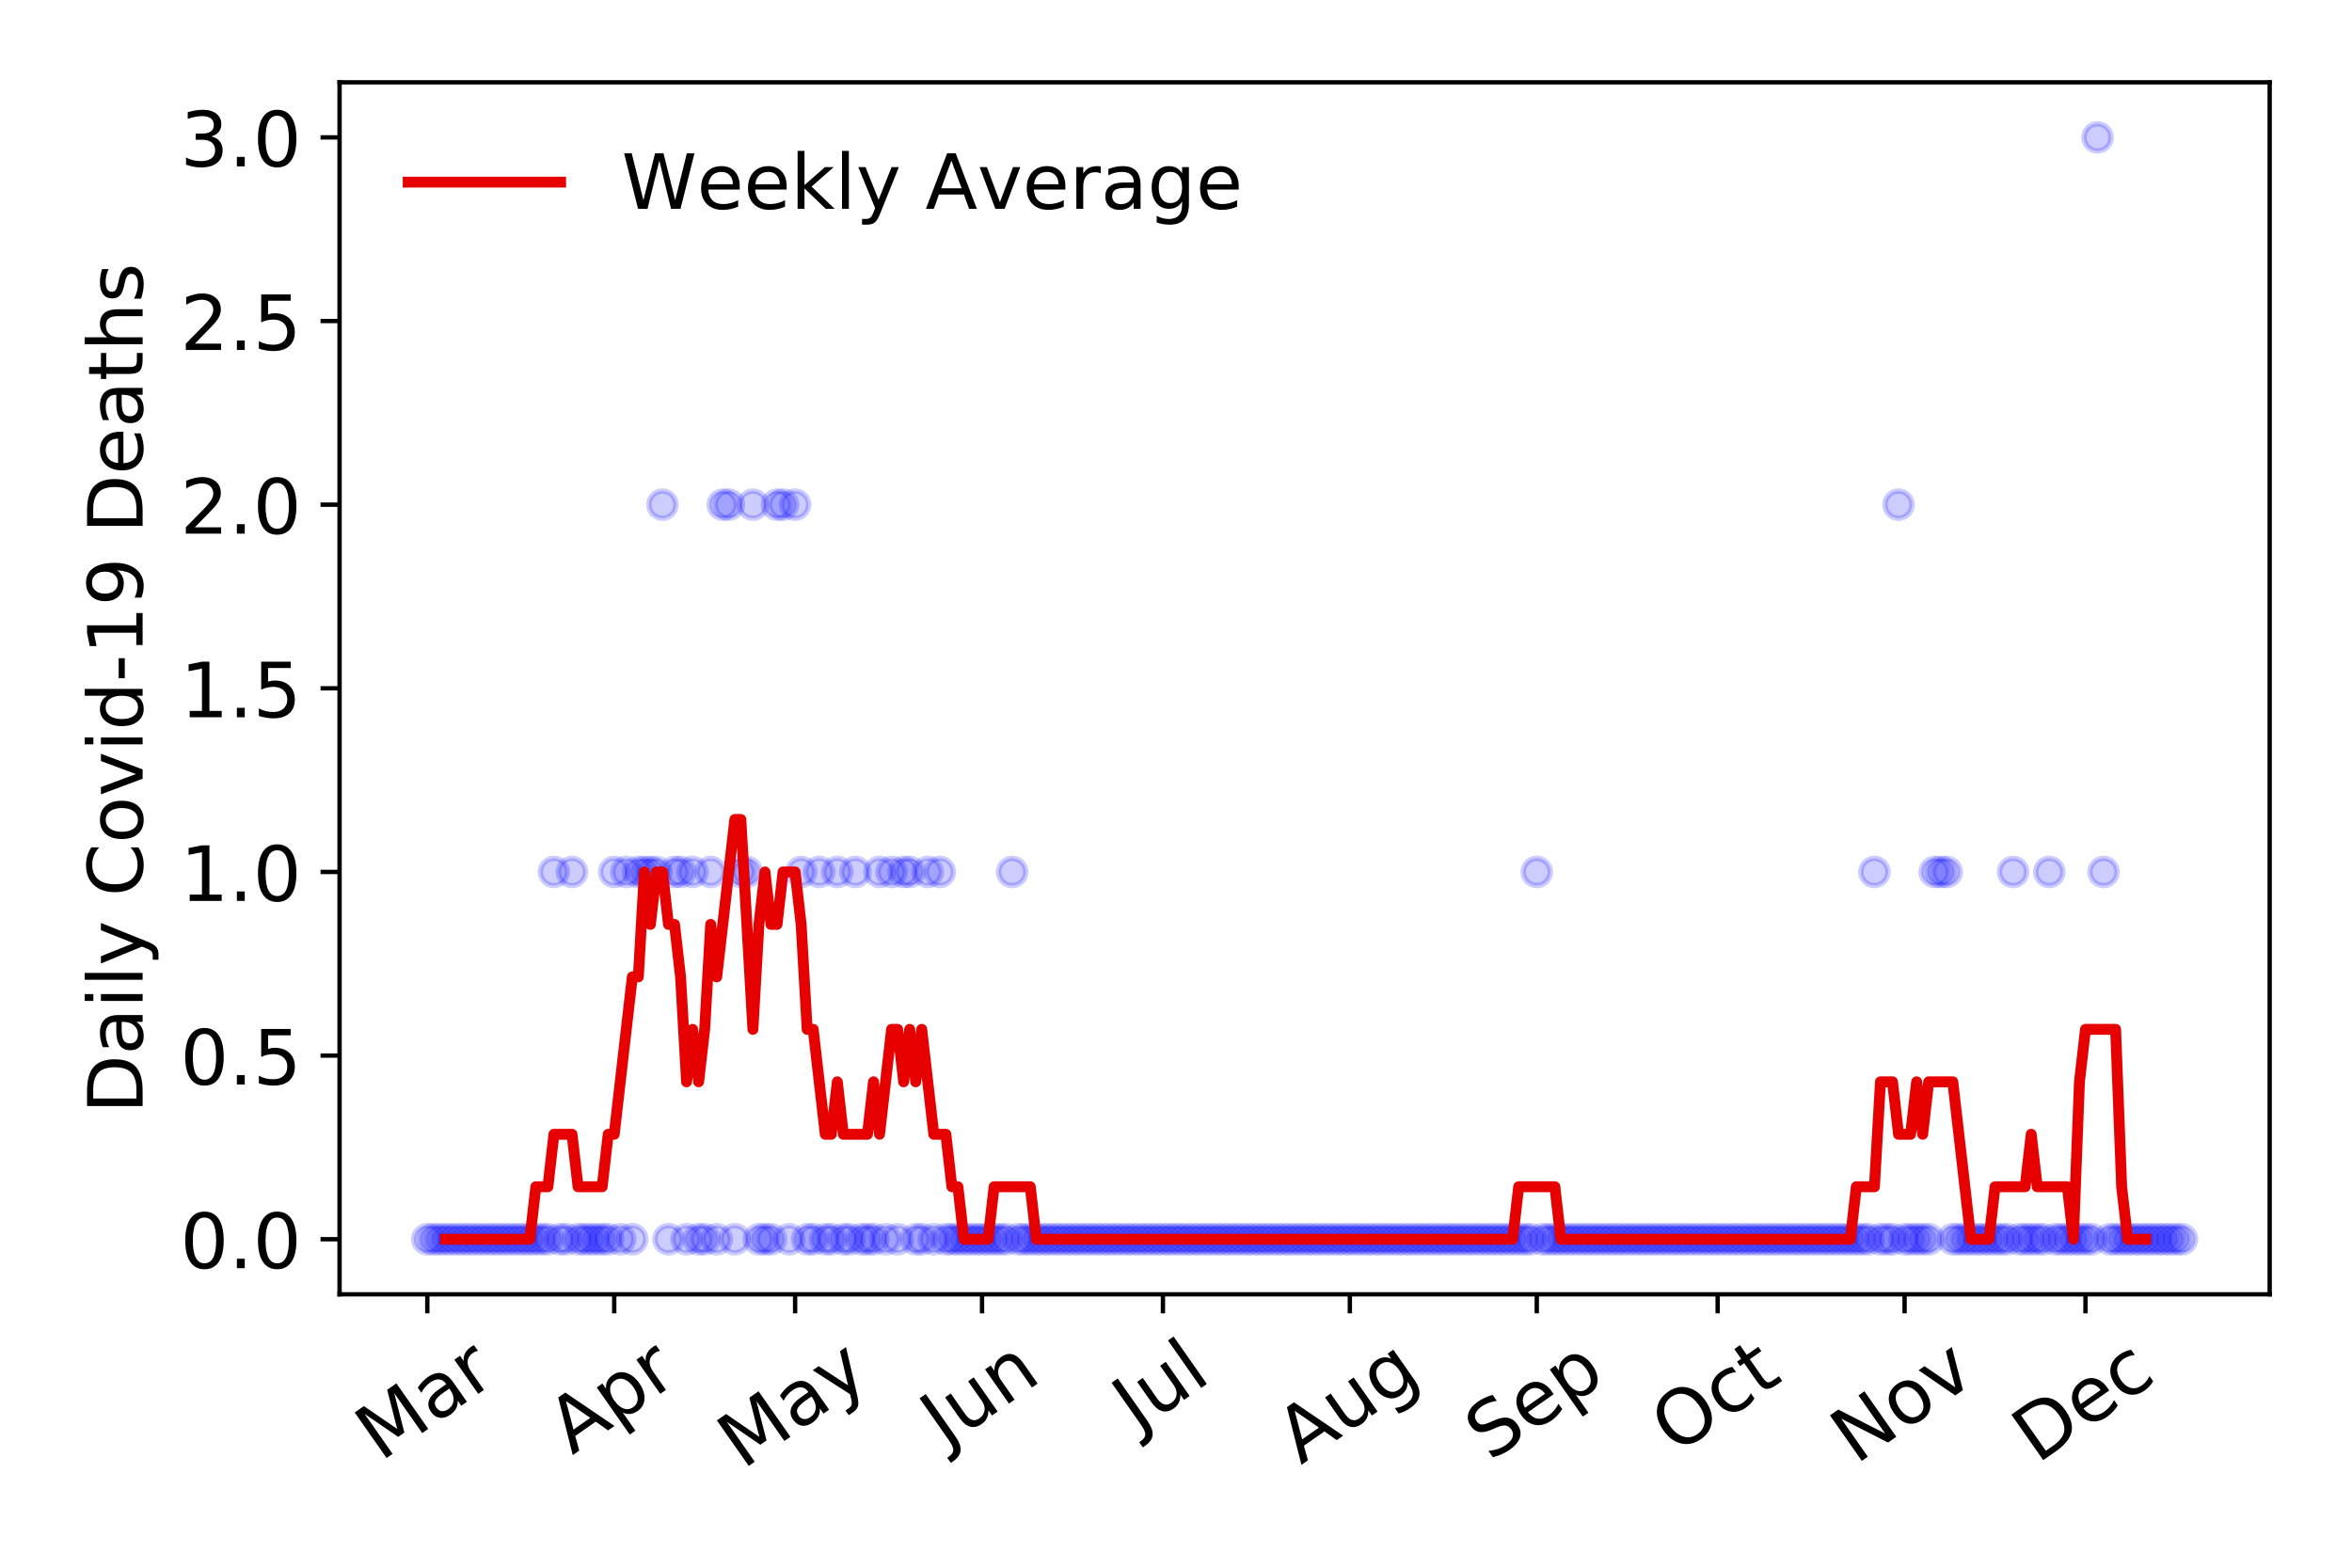 <?xml version="1.0" encoding="utf-8" standalone="no"?>
<!DOCTYPE svg PUBLIC "-//W3C//DTD SVG 1.1//EN"
  "http://www.w3.org/Graphics/SVG/1.1/DTD/svg11.dtd">
<!-- Created with matplotlib (https://matplotlib.org/) -->
<svg height="288pt" version="1.1" viewBox="0 0 432 288" width="432pt" xmlns="http://www.w3.org/2000/svg" xmlns:xlink="http://www.w3.org/1999/xlink">
 <defs>
  <style type="text/css">
*{stroke-linecap:butt;stroke-linejoin:round;}
  </style>
 </defs>
 <g id="figure_1">
  <g id="patch_1">
   <path d="M 0 288 
L 432 288 
L 432 0 
L 0 0 
z
" style="fill:#ffffff;"/>
  </g>
  <g id="axes_1">
   <g id="patch_2">
    <path d="M 62.37 237.778 
L 416.88 237.778 
L 416.88 15.12 
L 62.37 15.12 
z
" style="fill:#ffffff;"/>
   </g>
   <g id="matplotlib.axis_1">
    <g id="xtick_1">
     <g id="line2d_1">
      <defs>
       <path d="M 0 0 
L 0 3.5 
" id="mbb01bc3856" style="stroke:#000000;stroke-width:0.8;"/>
      </defs>
      <g>
       <use style="stroke:#000000;stroke-width:0.8;" x="78.484" xlink:href="#mbb01bc3856" y="237.778"/>
      </g>
     </g>
     <g id="text_1">
      <!-- Mar -->
      <defs>
       <path d="M 9.812 72.906 
L 24.516 72.906 
L 43.109 23.297 
L 61.812 72.906 
L 76.516 72.906 
L 76.516 0 
L 66.891 0 
L 66.891 64.016 
L 48.094 14.016 
L 38.188 14.016 
L 19.391 64.016 
L 19.391 0 
L 9.812 0 
z
" id="DejaVuSans-77"/>
       <path d="M 34.281 27.484 
Q 23.391 27.484 19.188 25 
Q 14.984 22.516 14.984 16.5 
Q 14.984 11.719 18.141 8.906 
Q 21.297 6.109 26.703 6.109 
Q 34.188 6.109 38.703 11.406 
Q 43.219 16.703 43.219 25.484 
L 43.219 27.484 
z
M 52.203 31.203 
L 52.203 0 
L 43.219 0 
L 43.219 8.297 
Q 40.141 3.328 35.547 0.953 
Q 30.953 -1.422 24.312 -1.422 
Q 15.922 -1.422 10.953 3.297 
Q 6 8.016 6 15.922 
Q 6 25.141 12.172 29.828 
Q 18.359 34.516 30.609 34.516 
L 43.219 34.516 
L 43.219 35.406 
Q 43.219 41.609 39.141 45 
Q 35.062 48.391 27.688 48.391 
Q 23 48.391 18.547 47.266 
Q 14.109 46.141 10.016 43.891 
L 10.016 52.203 
Q 14.938 54.109 19.578 55.047 
Q 24.219 56 28.609 56 
Q 40.484 56 46.344 49.844 
Q 52.203 43.703 52.203 31.203 
z
" id="DejaVuSans-97"/>
       <path d="M 41.109 46.297 
Q 39.594 47.172 37.812 47.578 
Q 36.031 48 33.891 48 
Q 26.266 48 22.188 43.047 
Q 18.109 38.094 18.109 28.812 
L 18.109 0 
L 9.078 0 
L 9.078 54.688 
L 18.109 54.688 
L 18.109 46.188 
Q 20.953 51.172 25.484 53.578 
Q 30.031 56 36.531 56 
Q 37.453 56 38.578 55.875 
Q 39.703 55.766 41.062 55.516 
z
" id="DejaVuSans-114"/>
      </defs>
      <g transform="translate(69.881 268.643)rotate(-35)scale(0.14 -0.14)">
       <use xlink:href="#DejaVuSans-77"/>
       <use x="86.279" xlink:href="#DejaVuSans-97"/>
       <use x="147.559" xlink:href="#DejaVuSans-114"/>
      </g>
     </g>
    </g>
    <g id="xtick_2">
     <g id="line2d_2">
      <g>
       <use style="stroke:#000000;stroke-width:0.8;" x="112.817" xlink:href="#mbb01bc3856" y="237.778"/>
      </g>
     </g>
     <g id="text_2">
      <!-- Apr -->
      <defs>
       <path d="M 34.188 63.188 
L 20.797 26.906 
L 47.609 26.906 
z
M 28.609 72.906 
L 39.797 72.906 
L 67.578 0 
L 57.328 0 
L 50.688 18.703 
L 17.828 18.703 
L 11.188 0 
L 0.781 0 
z
" id="DejaVuSans-65"/>
       <path d="M 18.109 8.203 
L 18.109 -20.797 
L 9.078 -20.797 
L 9.078 54.688 
L 18.109 54.688 
L 18.109 46.391 
Q 20.953 51.266 25.266 53.625 
Q 29.594 56 35.594 56 
Q 45.562 56 51.781 48.094 
Q 58.016 40.188 58.016 27.297 
Q 58.016 14.406 51.781 6.484 
Q 45.562 -1.422 35.594 -1.422 
Q 29.594 -1.422 25.266 0.953 
Q 20.953 3.328 18.109 8.203 
z
M 48.688 27.297 
Q 48.688 37.203 44.609 42.844 
Q 40.531 48.484 33.406 48.484 
Q 26.266 48.484 22.188 42.844 
Q 18.109 37.203 18.109 27.297 
Q 18.109 17.391 22.188 11.75 
Q 26.266 6.109 33.406 6.109 
Q 40.531 6.109 44.609 11.75 
Q 48.688 17.391 48.688 27.297 
z
" id="DejaVuSans-112"/>
      </defs>
      <g transform="translate(105.112 267.384)rotate(-35)scale(0.14 -0.14)">
       <use xlink:href="#DejaVuSans-65"/>
       <use x="68.408" xlink:href="#DejaVuSans-112"/>
       <use x="131.885" xlink:href="#DejaVuSans-114"/>
      </g>
     </g>
    </g>
    <g id="xtick_3">
     <g id="line2d_3">
      <g>
       <use style="stroke:#000000;stroke-width:0.8;" x="146.041" xlink:href="#mbb01bc3856" y="237.778"/>
      </g>
     </g>
     <g id="text_3">
      <!-- May -->
      <defs>
       <path d="M 32.172 -5.078 
Q 28.375 -14.844 24.75 -17.812 
Q 21.141 -20.797 15.094 -20.797 
L 7.906 -20.797 
L 7.906 -13.281 
L 13.188 -13.281 
Q 16.891 -13.281 18.938 -11.516 
Q 21 -9.766 23.484 -3.219 
L 25.094 0.875 
L 2.984 54.688 
L 12.5 54.688 
L 29.594 11.922 
L 46.688 54.688 
L 56.203 54.688 
z
" id="DejaVuSans-121"/>
      </defs>
      <g transform="translate(136.402 270.094)rotate(-35)scale(0.14 -0.14)">
       <use xlink:href="#DejaVuSans-77"/>
       <use x="86.279" xlink:href="#DejaVuSans-97"/>
       <use x="147.559" xlink:href="#DejaVuSans-121"/>
      </g>
     </g>
    </g>
    <g id="xtick_4">
     <g id="line2d_4">
      <g>
       <use style="stroke:#000000;stroke-width:0.8;" x="180.374" xlink:href="#mbb01bc3856" y="237.778"/>
      </g>
     </g>
     <g id="text_4">
      <!-- Jun -->
      <defs>
       <path d="M 9.812 72.906 
L 19.672 72.906 
L 19.672 5.078 
Q 19.672 -8.109 14.672 -14.062 
Q 9.672 -20.016 -1.422 -20.016 
L -5.172 -20.016 
L -5.172 -11.719 
L -2.094 -11.719 
Q 4.438 -11.719 7.125 -8.047 
Q 9.812 -4.391 9.812 5.078 
z
" id="DejaVuSans-74"/>
       <path d="M 8.5 21.578 
L 8.5 54.688 
L 17.484 54.688 
L 17.484 21.922 
Q 17.484 14.156 20.5 10.266 
Q 23.531 6.391 29.594 6.391 
Q 36.859 6.391 41.078 11.031 
Q 45.312 15.672 45.312 23.688 
L 45.312 54.688 
L 54.297 54.688 
L 54.297 0 
L 45.312 0 
L 45.312 8.406 
Q 42.047 3.422 37.719 1 
Q 33.406 -1.422 27.688 -1.422 
Q 18.266 -1.422 13.375 4.438 
Q 8.5 10.297 8.5 21.578 
z
M 31.109 56 
z
" id="DejaVuSans-117"/>
       <path d="M 54.891 33.016 
L 54.891 0 
L 45.906 0 
L 45.906 32.719 
Q 45.906 40.484 42.875 44.328 
Q 39.844 48.188 33.797 48.188 
Q 26.516 48.188 22.312 43.547 
Q 18.109 38.922 18.109 30.906 
L 18.109 0 
L 9.078 0 
L 9.078 54.688 
L 18.109 54.688 
L 18.109 46.188 
Q 21.344 51.125 25.703 53.562 
Q 30.078 56 35.797 56 
Q 45.219 56 50.047 50.172 
Q 54.891 44.344 54.891 33.016 
z
" id="DejaVuSans-110"/>
      </defs>
      <g transform="translate(173.63 266.039)rotate(-35)scale(0.14 -0.14)">
       <use xlink:href="#DejaVuSans-74"/>
       <use x="29.492" xlink:href="#DejaVuSans-117"/>
       <use x="92.871" xlink:href="#DejaVuSans-110"/>
      </g>
     </g>
    </g>
    <g id="xtick_5">
     <g id="line2d_5">
      <g>
       <use style="stroke:#000000;stroke-width:0.8;" x="213.599" xlink:href="#mbb01bc3856" y="237.778"/>
      </g>
     </g>
     <g id="text_5">
      <!-- Jul -->
      <defs>
       <path d="M 9.422 75.984 
L 18.406 75.984 
L 18.406 0 
L 9.422 0 
z
" id="DejaVuSans-108"/>
      </defs>
      <g transform="translate(208.896 263.181)rotate(-35)scale(0.14 -0.14)">
       <use xlink:href="#DejaVuSans-74"/>
       <use x="29.492" xlink:href="#DejaVuSans-117"/>
       <use x="92.871" xlink:href="#DejaVuSans-108"/>
      </g>
     </g>
    </g>
    <g id="xtick_6">
     <g id="line2d_6">
      <g>
       <use style="stroke:#000000;stroke-width:0.8;" x="247.931" xlink:href="#mbb01bc3856" y="237.778"/>
      </g>
     </g>
     <g id="text_6">
      <!-- Aug -->
      <defs>
       <path d="M 45.406 27.984 
Q 45.406 37.75 41.375 43.109 
Q 37.359 48.484 30.078 48.484 
Q 22.859 48.484 18.828 43.109 
Q 14.797 37.75 14.797 27.984 
Q 14.797 18.266 18.828 12.891 
Q 22.859 7.516 30.078 7.516 
Q 37.359 7.516 41.375 12.891 
Q 45.406 18.266 45.406 27.984 
z
M 54.391 6.781 
Q 54.391 -7.172 48.188 -13.984 
Q 42 -20.797 29.203 -20.797 
Q 24.469 -20.797 20.266 -20.094 
Q 16.062 -19.391 12.109 -17.922 
L 12.109 -9.188 
Q 16.062 -11.328 19.922 -12.344 
Q 23.781 -13.375 27.781 -13.375 
Q 36.625 -13.375 41.016 -8.766 
Q 45.406 -4.156 45.406 5.172 
L 45.406 9.625 
Q 42.625 4.781 38.281 2.391 
Q 33.938 0 27.875 0 
Q 17.828 0 11.672 7.656 
Q 5.516 15.328 5.516 27.984 
Q 5.516 40.672 11.672 48.328 
Q 17.828 56 27.875 56 
Q 33.938 56 38.281 53.609 
Q 42.625 51.219 45.406 46.391 
L 45.406 54.688 
L 54.391 54.688 
z
" id="DejaVuSans-103"/>
      </defs>
      <g transform="translate(238.95 269.172)rotate(-35)scale(0.14 -0.14)">
       <use xlink:href="#DejaVuSans-65"/>
       <use x="68.408" xlink:href="#DejaVuSans-117"/>
       <use x="131.787" xlink:href="#DejaVuSans-103"/>
      </g>
     </g>
    </g>
    <g id="xtick_7">
     <g id="line2d_7">
      <g>
       <use style="stroke:#000000;stroke-width:0.8;" x="282.264" xlink:href="#mbb01bc3856" y="237.778"/>
      </g>
     </g>
     <g id="text_7">
      <!-- Sep -->
      <defs>
       <path d="M 53.516 70.516 
L 53.516 60.891 
Q 47.906 63.578 42.922 64.891 
Q 37.938 66.219 33.297 66.219 
Q 25.25 66.219 20.875 63.094 
Q 16.5 59.969 16.5 54.203 
Q 16.5 49.359 19.406 46.891 
Q 22.312 44.438 30.422 42.922 
L 36.375 41.703 
Q 47.406 39.594 52.656 34.297 
Q 57.906 29 57.906 20.125 
Q 57.906 9.516 50.797 4.047 
Q 43.703 -1.422 29.984 -1.422 
Q 24.812 -1.422 18.969 -0.25 
Q 13.141 0.922 6.891 3.219 
L 6.891 13.375 
Q 12.891 10.016 18.656 8.297 
Q 24.422 6.594 29.984 6.594 
Q 38.422 6.594 43.016 9.906 
Q 47.609 13.234 47.609 19.391 
Q 47.609 24.75 44.312 27.781 
Q 41.016 30.812 33.5 32.328 
L 27.484 33.5 
Q 16.453 35.688 11.516 40.375 
Q 6.594 45.062 6.594 53.422 
Q 6.594 63.094 13.406 68.656 
Q 20.219 74.219 32.172 74.219 
Q 37.312 74.219 42.625 73.281 
Q 47.953 72.359 53.516 70.516 
z
" id="DejaVuSans-83"/>
       <path d="M 56.203 29.594 
L 56.203 25.203 
L 14.891 25.203 
Q 15.484 15.922 20.484 11.062 
Q 25.484 6.203 34.422 6.203 
Q 39.594 6.203 44.453 7.469 
Q 49.312 8.734 54.109 11.281 
L 54.109 2.781 
Q 49.266 0.734 44.188 -0.344 
Q 39.109 -1.422 33.891 -1.422 
Q 20.797 -1.422 13.156 6.188 
Q 5.516 13.812 5.516 26.812 
Q 5.516 40.234 12.766 48.109 
Q 20.016 56 32.328 56 
Q 43.359 56 49.781 48.891 
Q 56.203 41.797 56.203 29.594 
z
M 47.219 32.234 
Q 47.125 39.594 43.094 43.984 
Q 39.062 48.391 32.422 48.391 
Q 24.906 48.391 20.391 44.141 
Q 15.875 39.891 15.188 32.172 
z
" id="DejaVuSans-101"/>
      </defs>
      <g transform="translate(273.671 268.629)rotate(-35)scale(0.14 -0.14)">
       <use xlink:href="#DejaVuSans-83"/>
       <use x="63.477" xlink:href="#DejaVuSans-101"/>
       <use x="125" xlink:href="#DejaVuSans-112"/>
      </g>
     </g>
    </g>
    <g id="xtick_8">
     <g id="line2d_8">
      <g>
       <use style="stroke:#000000;stroke-width:0.8;" x="315.489" xlink:href="#mbb01bc3856" y="237.778"/>
      </g>
     </g>
     <g id="text_8">
      <!-- Oct -->
      <defs>
       <path d="M 39.406 66.219 
Q 28.656 66.219 22.328 58.203 
Q 16.016 50.203 16.016 36.375 
Q 16.016 22.609 22.328 14.594 
Q 28.656 6.594 39.406 6.594 
Q 50.141 6.594 56.422 14.594 
Q 62.703 22.609 62.703 36.375 
Q 62.703 50.203 56.422 58.203 
Q 50.141 66.219 39.406 66.219 
z
M 39.406 74.219 
Q 54.734 74.219 63.906 63.938 
Q 73.094 53.656 73.094 36.375 
Q 73.094 19.141 63.906 8.859 
Q 54.734 -1.422 39.406 -1.422 
Q 24.031 -1.422 14.812 8.828 
Q 5.609 19.094 5.609 36.375 
Q 5.609 53.656 14.812 63.938 
Q 24.031 74.219 39.406 74.219 
z
" id="DejaVuSans-79"/>
       <path d="M 48.781 52.594 
L 48.781 44.188 
Q 44.969 46.297 41.141 47.344 
Q 37.312 48.391 33.406 48.391 
Q 24.656 48.391 19.812 42.844 
Q 14.984 37.312 14.984 27.297 
Q 14.984 17.281 19.812 11.734 
Q 24.656 6.203 33.406 6.203 
Q 37.312 6.203 41.141 7.25 
Q 44.969 8.297 48.781 10.406 
L 48.781 2.094 
Q 45.016 0.344 40.984 -0.531 
Q 36.969 -1.422 32.422 -1.422 
Q 20.062 -1.422 12.781 6.344 
Q 5.516 14.109 5.516 27.297 
Q 5.516 40.672 12.859 48.328 
Q 20.219 56 33.016 56 
Q 37.156 56 41.109 55.141 
Q 45.062 54.297 48.781 52.594 
z
" id="DejaVuSans-99"/>
       <path d="M 18.312 70.219 
L 18.312 54.688 
L 36.812 54.688 
L 36.812 47.703 
L 18.312 47.703 
L 18.312 18.016 
Q 18.312 11.328 20.141 9.422 
Q 21.969 7.516 27.594 7.516 
L 36.812 7.516 
L 36.812 0 
L 27.594 0 
Q 17.188 0 13.234 3.875 
Q 9.281 7.766 9.281 18.016 
L 9.281 47.703 
L 2.688 47.703 
L 2.688 54.688 
L 9.281 54.688 
L 9.281 70.219 
z
" id="DejaVuSans-116"/>
      </defs>
      <g transform="translate(307.79 267.377)rotate(-35)scale(0.14 -0.14)">
       <use xlink:href="#DejaVuSans-79"/>
       <use x="78.711" xlink:href="#DejaVuSans-99"/>
       <use x="133.691" xlink:href="#DejaVuSans-116"/>
      </g>
     </g>
    </g>
    <g id="xtick_9">
     <g id="line2d_9">
      <g>
       <use style="stroke:#000000;stroke-width:0.8;" x="349.821" xlink:href="#mbb01bc3856" y="237.778"/>
      </g>
     </g>
     <g id="text_9">
      <!-- Nov -->
      <defs>
       <path d="M 9.812 72.906 
L 23.094 72.906 
L 55.422 11.922 
L 55.422 72.906 
L 64.984 72.906 
L 64.984 0 
L 51.703 0 
L 19.391 60.984 
L 19.391 0 
L 9.812 0 
z
" id="DejaVuSans-78"/>
       <path d="M 30.609 48.391 
Q 23.391 48.391 19.188 42.75 
Q 14.984 37.109 14.984 27.297 
Q 14.984 17.484 19.156 11.844 
Q 23.344 6.203 30.609 6.203 
Q 37.797 6.203 41.984 11.859 
Q 46.188 17.531 46.188 27.297 
Q 46.188 37.016 41.984 42.703 
Q 37.797 48.391 30.609 48.391 
z
M 30.609 56 
Q 42.328 56 49.016 48.375 
Q 55.719 40.766 55.719 27.297 
Q 55.719 13.875 49.016 6.219 
Q 42.328 -1.422 30.609 -1.422 
Q 18.844 -1.422 12.172 6.219 
Q 5.516 13.875 5.516 27.297 
Q 5.516 40.766 12.172 48.375 
Q 18.844 56 30.609 56 
z
" id="DejaVuSans-111"/>
       <path d="M 2.984 54.688 
L 12.5 54.688 
L 29.594 8.797 
L 46.688 54.688 
L 56.203 54.688 
L 35.688 0 
L 23.484 0 
z
" id="DejaVuSans-118"/>
      </defs>
      <g transform="translate(340.845 269.166)rotate(-35)scale(0.14 -0.14)">
       <use xlink:href="#DejaVuSans-78"/>
       <use x="74.805" xlink:href="#DejaVuSans-111"/>
       <use x="135.986" xlink:href="#DejaVuSans-118"/>
      </g>
     </g>
    </g>
    <g id="xtick_10">
     <g id="line2d_10">
      <g>
       <use style="stroke:#000000;stroke-width:0.8;" x="383.046" xlink:href="#mbb01bc3856" y="237.778"/>
      </g>
     </g>
     <g id="text_10">
      <!-- Dec -->
      <defs>
       <path d="M 19.672 64.797 
L 19.672 8.109 
L 31.594 8.109 
Q 46.688 8.109 53.688 14.938 
Q 60.688 21.781 60.688 36.531 
Q 60.688 51.172 53.688 57.984 
Q 46.688 64.797 31.594 64.797 
z
M 9.812 72.906 
L 30.078 72.906 
Q 51.266 72.906 61.172 64.094 
Q 71.094 55.281 71.094 36.531 
Q 71.094 17.672 61.125 8.828 
Q 51.172 0 30.078 0 
L 9.812 0 
z
" id="DejaVuSans-68"/>
      </defs>
      <g transform="translate(374.165 269.032)rotate(-35)scale(0.14 -0.14)">
       <use xlink:href="#DejaVuSans-68"/>
       <use x="77.002" xlink:href="#DejaVuSans-101"/>
       <use x="138.525" xlink:href="#DejaVuSans-99"/>
      </g>
     </g>
    </g>
   </g>
   <g id="matplotlib.axis_2">
    <g id="ytick_1">
     <g id="line2d_11">
      <defs>
       <path d="M 0 0 
L -3.5 0 
" id="m4b4540155b" style="stroke:#000000;stroke-width:0.8;"/>
      </defs>
      <g>
       <use style="stroke:#000000;stroke-width:0.8;" x="62.37" xlink:href="#m4b4540155b" y="227.657"/>
      </g>
     </g>
     <g id="text_11">
      <!-- 0.0 -->
      <defs>
       <path d="M 31.781 66.406 
Q 24.172 66.406 20.328 58.906 
Q 16.5 51.422 16.5 36.375 
Q 16.5 21.391 20.328 13.891 
Q 24.172 6.391 31.781 6.391 
Q 39.453 6.391 43.281 13.891 
Q 47.125 21.391 47.125 36.375 
Q 47.125 51.422 43.281 58.906 
Q 39.453 66.406 31.781 66.406 
z
M 31.781 74.219 
Q 44.047 74.219 50.516 64.516 
Q 56.984 54.828 56.984 36.375 
Q 56.984 17.969 50.516 8.266 
Q 44.047 -1.422 31.781 -1.422 
Q 19.531 -1.422 13.062 8.266 
Q 6.594 17.969 6.594 36.375 
Q 6.594 54.828 13.062 64.516 
Q 19.531 74.219 31.781 74.219 
z
" id="DejaVuSans-48"/>
       <path d="M 10.688 12.406 
L 21 12.406 
L 21 0 
L 10.688 0 
z
" id="DejaVuSans-46"/>
      </defs>
      <g transform="translate(33.106 232.976)scale(0.14 -0.14)">
       <use xlink:href="#DejaVuSans-48"/>
       <use x="63.623" xlink:href="#DejaVuSans-46"/>
       <use x="95.41" xlink:href="#DejaVuSans-48"/>
      </g>
     </g>
    </g>
    <g id="ytick_2">
     <g id="line2d_12">
      <g>
       <use style="stroke:#000000;stroke-width:0.8;" x="62.37" xlink:href="#m4b4540155b" y="193.921"/>
      </g>
     </g>
     <g id="text_12">
      <!-- 0.5 -->
      <defs>
       <path d="M 10.797 72.906 
L 49.516 72.906 
L 49.516 64.594 
L 19.828 64.594 
L 19.828 46.734 
Q 21.969 47.469 24.109 47.828 
Q 26.266 48.188 28.422 48.188 
Q 40.625 48.188 47.75 41.5 
Q 54.891 34.812 54.891 23.391 
Q 54.891 11.625 47.562 5.094 
Q 40.234 -1.422 26.906 -1.422 
Q 22.312 -1.422 17.547 -0.641 
Q 12.797 0.141 7.719 1.703 
L 7.719 11.625 
Q 12.109 9.234 16.797 8.062 
Q 21.484 6.891 26.703 6.891 
Q 35.156 6.891 40.078 11.328 
Q 45.016 15.766 45.016 23.391 
Q 45.016 31 40.078 35.438 
Q 35.156 39.891 26.703 39.891 
Q 22.75 39.891 18.812 39.016 
Q 14.891 38.141 10.797 36.281 
z
" id="DejaVuSans-53"/>
      </defs>
      <g transform="translate(33.106 199.24)scale(0.14 -0.14)">
       <use xlink:href="#DejaVuSans-48"/>
       <use x="63.623" xlink:href="#DejaVuSans-46"/>
       <use x="95.41" xlink:href="#DejaVuSans-53"/>
      </g>
     </g>
    </g>
    <g id="ytick_3">
     <g id="line2d_13">
      <g>
       <use style="stroke:#000000;stroke-width:0.8;" x="62.37" xlink:href="#m4b4540155b" y="160.185"/>
      </g>
     </g>
     <g id="text_13">
      <!-- 1.0 -->
      <defs>
       <path d="M 12.406 8.297 
L 28.516 8.297 
L 28.516 63.922 
L 10.984 60.406 
L 10.984 69.391 
L 28.422 72.906 
L 38.281 72.906 
L 38.281 8.297 
L 54.391 8.297 
L 54.391 0 
L 12.406 0 
z
" id="DejaVuSans-49"/>
      </defs>
      <g transform="translate(33.106 165.504)scale(0.14 -0.14)">
       <use xlink:href="#DejaVuSans-49"/>
       <use x="63.623" xlink:href="#DejaVuSans-46"/>
       <use x="95.41" xlink:href="#DejaVuSans-48"/>
      </g>
     </g>
    </g>
    <g id="ytick_4">
     <g id="line2d_14">
      <g>
       <use style="stroke:#000000;stroke-width:0.8;" x="62.37" xlink:href="#m4b4540155b" y="126.449"/>
      </g>
     </g>
     <g id="text_14">
      <!-- 1.5 -->
      <g transform="translate(33.106 131.768)scale(0.14 -0.14)">
       <use xlink:href="#DejaVuSans-49"/>
       <use x="63.623" xlink:href="#DejaVuSans-46"/>
       <use x="95.41" xlink:href="#DejaVuSans-53"/>
      </g>
     </g>
    </g>
    <g id="ytick_5">
     <g id="line2d_15">
      <g>
       <use style="stroke:#000000;stroke-width:0.8;" x="62.37" xlink:href="#m4b4540155b" y="92.713"/>
      </g>
     </g>
     <g id="text_15">
      <!-- 2.0 -->
      <defs>
       <path d="M 19.188 8.297 
L 53.609 8.297 
L 53.609 0 
L 7.328 0 
L 7.328 8.297 
Q 12.938 14.109 22.625 23.891 
Q 32.328 33.688 34.812 36.531 
Q 39.547 41.844 41.422 45.531 
Q 43.312 49.219 43.312 52.781 
Q 43.312 58.594 39.234 62.25 
Q 35.156 65.922 28.609 65.922 
Q 23.969 65.922 18.812 64.312 
Q 13.672 62.703 7.812 59.422 
L 7.812 69.391 
Q 13.766 71.781 18.938 73 
Q 24.125 74.219 28.422 74.219 
Q 39.75 74.219 46.484 68.547 
Q 53.219 62.891 53.219 53.422 
Q 53.219 48.922 51.531 44.891 
Q 49.859 40.875 45.406 35.406 
Q 44.188 33.984 37.641 27.219 
Q 31.109 20.453 19.188 8.297 
z
" id="DejaVuSans-50"/>
      </defs>
      <g transform="translate(33.106 98.032)scale(0.14 -0.14)">
       <use xlink:href="#DejaVuSans-50"/>
       <use x="63.623" xlink:href="#DejaVuSans-46"/>
       <use x="95.41" xlink:href="#DejaVuSans-48"/>
      </g>
     </g>
    </g>
    <g id="ytick_6">
     <g id="line2d_16">
      <g>
       <use style="stroke:#000000;stroke-width:0.8;" x="62.37" xlink:href="#m4b4540155b" y="58.977"/>
      </g>
     </g>
     <g id="text_16">
      <!-- 2.5 -->
      <g transform="translate(33.106 64.296)scale(0.14 -0.14)">
       <use xlink:href="#DejaVuSans-50"/>
       <use x="63.623" xlink:href="#DejaVuSans-46"/>
       <use x="95.41" xlink:href="#DejaVuSans-53"/>
      </g>
     </g>
    </g>
    <g id="ytick_7">
     <g id="line2d_17">
      <g>
       <use style="stroke:#000000;stroke-width:0.8;" x="62.37" xlink:href="#m4b4540155b" y="25.241"/>
      </g>
     </g>
     <g id="text_17">
      <!-- 3.0 -->
      <defs>
       <path d="M 40.578 39.312 
Q 47.656 37.797 51.625 33 
Q 55.609 28.219 55.609 21.188 
Q 55.609 10.406 48.188 4.484 
Q 40.766 -1.422 27.094 -1.422 
Q 22.516 -1.422 17.656 -0.516 
Q 12.797 0.391 7.625 2.203 
L 7.625 11.719 
Q 11.719 9.328 16.594 8.109 
Q 21.484 6.891 26.812 6.891 
Q 36.078 6.891 40.938 10.547 
Q 45.797 14.203 45.797 21.188 
Q 45.797 27.641 41.281 31.266 
Q 36.766 34.906 28.719 34.906 
L 20.219 34.906 
L 20.219 43.016 
L 29.109 43.016 
Q 36.375 43.016 40.234 45.922 
Q 44.094 48.828 44.094 54.297 
Q 44.094 59.906 40.109 62.906 
Q 36.141 65.922 28.719 65.922 
Q 24.656 65.922 20.016 65.031 
Q 15.375 64.156 9.812 62.312 
L 9.812 71.094 
Q 15.438 72.656 20.344 73.438 
Q 25.25 74.219 29.594 74.219 
Q 40.828 74.219 47.359 69.109 
Q 53.906 64.016 53.906 55.328 
Q 53.906 49.266 50.438 45.094 
Q 46.969 40.922 40.578 39.312 
z
" id="DejaVuSans-51"/>
      </defs>
      <g transform="translate(33.106 30.56)scale(0.14 -0.14)">
       <use xlink:href="#DejaVuSans-51"/>
       <use x="63.623" xlink:href="#DejaVuSans-46"/>
       <use x="95.41" xlink:href="#DejaVuSans-48"/>
      </g>
     </g>
    </g>
    <g id="text_18">
     <!-- Daily Covid-19 Deaths -->
     <defs>
      <path d="M 9.422 54.688 
L 18.406 54.688 
L 18.406 0 
L 9.422 0 
z
M 9.422 75.984 
L 18.406 75.984 
L 18.406 64.594 
L 9.422 64.594 
z
" id="DejaVuSans-105"/>
      <path id="DejaVuSans-32"/>
      <path d="M 64.406 67.281 
L 64.406 56.891 
Q 59.422 61.531 53.781 63.812 
Q 48.141 66.109 41.797 66.109 
Q 29.297 66.109 22.656 58.469 
Q 16.016 50.828 16.016 36.375 
Q 16.016 21.969 22.656 14.328 
Q 29.297 6.688 41.797 6.688 
Q 48.141 6.688 53.781 8.984 
Q 59.422 11.281 64.406 15.922 
L 64.406 5.609 
Q 59.234 2.094 53.438 0.328 
Q 47.656 -1.422 41.219 -1.422 
Q 24.656 -1.422 15.125 8.703 
Q 5.609 18.844 5.609 36.375 
Q 5.609 53.953 15.125 64.078 
Q 24.656 74.219 41.219 74.219 
Q 47.75 74.219 53.531 72.484 
Q 59.328 70.75 64.406 67.281 
z
" id="DejaVuSans-67"/>
      <path d="M 45.406 46.391 
L 45.406 75.984 
L 54.391 75.984 
L 54.391 0 
L 45.406 0 
L 45.406 8.203 
Q 42.578 3.328 38.25 0.953 
Q 33.938 -1.422 27.875 -1.422 
Q 17.969 -1.422 11.734 6.484 
Q 5.516 14.406 5.516 27.297 
Q 5.516 40.188 11.734 48.094 
Q 17.969 56 27.875 56 
Q 33.938 56 38.25 53.625 
Q 42.578 51.266 45.406 46.391 
z
M 14.797 27.297 
Q 14.797 17.391 18.875 11.75 
Q 22.953 6.109 30.078 6.109 
Q 37.203 6.109 41.297 11.75 
Q 45.406 17.391 45.406 27.297 
Q 45.406 37.203 41.297 42.844 
Q 37.203 48.484 30.078 48.484 
Q 22.953 48.484 18.875 42.844 
Q 14.797 37.203 14.797 27.297 
z
" id="DejaVuSans-100"/>
      <path d="M 4.891 31.391 
L 31.203 31.391 
L 31.203 23.391 
L 4.891 23.391 
z
" id="DejaVuSans-45"/>
      <path d="M 10.984 1.516 
L 10.984 10.5 
Q 14.703 8.734 18.5 7.812 
Q 22.312 6.891 25.984 6.891 
Q 35.75 6.891 40.891 13.453 
Q 46.047 20.016 46.781 33.406 
Q 43.953 29.203 39.594 26.953 
Q 35.25 24.703 29.984 24.703 
Q 19.047 24.703 12.672 31.312 
Q 6.297 37.938 6.297 49.422 
Q 6.297 60.641 12.938 67.422 
Q 19.578 74.219 30.609 74.219 
Q 43.266 74.219 49.922 64.516 
Q 56.594 54.828 56.594 36.375 
Q 56.594 19.141 48.406 8.859 
Q 40.234 -1.422 26.422 -1.422 
Q 22.703 -1.422 18.891 -0.688 
Q 15.094 0.047 10.984 1.516 
z
M 30.609 32.422 
Q 37.25 32.422 41.125 36.953 
Q 45.016 41.5 45.016 49.422 
Q 45.016 57.281 41.125 61.844 
Q 37.25 66.406 30.609 66.406 
Q 23.969 66.406 20.094 61.844 
Q 16.219 57.281 16.219 49.422 
Q 16.219 41.5 20.094 36.953 
Q 23.969 32.422 30.609 32.422 
z
" id="DejaVuSans-57"/>
      <path d="M 54.891 33.016 
L 54.891 0 
L 45.906 0 
L 45.906 32.719 
Q 45.906 40.484 42.875 44.328 
Q 39.844 48.188 33.797 48.188 
Q 26.516 48.188 22.312 43.547 
Q 18.109 38.922 18.109 30.906 
L 18.109 0 
L 9.078 0 
L 9.078 75.984 
L 18.109 75.984 
L 18.109 46.188 
Q 21.344 51.125 25.703 53.562 
Q 30.078 56 35.797 56 
Q 45.219 56 50.047 50.172 
Q 54.891 44.344 54.891 33.016 
z
" id="DejaVuSans-104"/>
      <path d="M 44.281 53.078 
L 44.281 44.578 
Q 40.484 46.531 36.375 47.5 
Q 32.281 48.484 27.875 48.484 
Q 21.188 48.484 17.844 46.438 
Q 14.5 44.391 14.5 40.281 
Q 14.5 37.156 16.891 35.375 
Q 19.281 33.594 26.516 31.984 
L 29.594 31.297 
Q 39.156 29.25 43.188 25.516 
Q 47.219 21.781 47.219 15.094 
Q 47.219 7.469 41.188 3.016 
Q 35.156 -1.422 24.609 -1.422 
Q 20.219 -1.422 15.453 -0.562 
Q 10.688 0.297 5.422 2 
L 5.422 11.281 
Q 10.406 8.688 15.234 7.391 
Q 20.062 6.109 24.812 6.109 
Q 31.156 6.109 34.562 8.281 
Q 37.984 10.453 37.984 14.406 
Q 37.984 18.062 35.516 20.016 
Q 33.062 21.969 24.703 23.781 
L 21.578 24.516 
Q 13.234 26.266 9.516 29.906 
Q 5.812 33.547 5.812 39.891 
Q 5.812 47.609 11.281 51.797 
Q 16.75 56 26.812 56 
Q 31.781 56 36.172 55.266 
Q 40.578 54.547 44.281 53.078 
z
" id="DejaVuSans-115"/>
     </defs>
     <g transform="translate(26.194 204.56)rotate(-90)scale(0.14 -0.14)">
      <use xlink:href="#DejaVuSans-68"/>
      <use x="77.002" xlink:href="#DejaVuSans-97"/>
      <use x="138.281" xlink:href="#DejaVuSans-105"/>
      <use x="166.064" xlink:href="#DejaVuSans-108"/>
      <use x="193.848" xlink:href="#DejaVuSans-121"/>
      <use x="253.027" xlink:href="#DejaVuSans-32"/>
      <use x="284.814" xlink:href="#DejaVuSans-67"/>
      <use x="354.639" xlink:href="#DejaVuSans-111"/>
      <use x="415.82" xlink:href="#DejaVuSans-118"/>
      <use x="475" xlink:href="#DejaVuSans-105"/>
      <use x="502.783" xlink:href="#DejaVuSans-100"/>
      <use x="566.26" xlink:href="#DejaVuSans-45"/>
      <use x="602.344" xlink:href="#DejaVuSans-49"/>
      <use x="665.967" xlink:href="#DejaVuSans-57"/>
      <use x="729.59" xlink:href="#DejaVuSans-32"/>
      <use x="761.377" xlink:href="#DejaVuSans-68"/>
      <use x="838.379" xlink:href="#DejaVuSans-101"/>
      <use x="899.902" xlink:href="#DejaVuSans-97"/>
      <use x="961.182" xlink:href="#DejaVuSans-116"/>
      <use x="1000.391" xlink:href="#DejaVuSans-104"/>
      <use x="1063.77" xlink:href="#DejaVuSans-115"/>
     </g>
    </g>
   </g>
   <g id="line2d_18">
    <defs>
     <path d="M 0 2.5 
C 0.663 2.5 1.299 2.237 1.768 1.768 
C 2.237 1.299 2.5 0.663 2.5 0 
C 2.5 -0.663 2.237 -1.299 1.768 -1.768 
C 1.299 -2.237 0.663 -2.5 0 -2.5 
C -0.663 -2.5 -1.299 -2.237 -1.768 -1.768 
C -2.237 -1.299 -2.5 -0.663 -2.5 0 
C -2.5 0.663 -2.237 1.299 -1.768 1.768 
C -1.299 2.237 -0.663 2.5 0 2.5 
z
" id="m60ceb9f9c9" style="stroke:#0000ff;stroke-opacity:0.2;"/>
    </defs>
    <g clip-path="url(#p479923c7fa)">
     <use style="fill:#0000ff;fill-opacity:0.2;stroke:#0000ff;stroke-opacity:0.2;" x="78.484" xlink:href="#m60ceb9f9c9" y="227.657"/>
     <use style="fill:#0000ff;fill-opacity:0.2;stroke:#0000ff;stroke-opacity:0.2;" x="79.592" xlink:href="#m60ceb9f9c9" y="227.657"/>
     <use style="fill:#0000ff;fill-opacity:0.2;stroke:#0000ff;stroke-opacity:0.2;" x="80.699" xlink:href="#m60ceb9f9c9" y="227.657"/>
     <use style="fill:#0000ff;fill-opacity:0.2;stroke:#0000ff;stroke-opacity:0.2;" x="81.807" xlink:href="#m60ceb9f9c9" y="227.657"/>
     <use style="fill:#0000ff;fill-opacity:0.2;stroke:#0000ff;stroke-opacity:0.2;" x="82.914" xlink:href="#m60ceb9f9c9" y="227.657"/>
     <use style="fill:#0000ff;fill-opacity:0.2;stroke:#0000ff;stroke-opacity:0.2;" x="84.022" xlink:href="#m60ceb9f9c9" y="227.657"/>
     <use style="fill:#0000ff;fill-opacity:0.2;stroke:#0000ff;stroke-opacity:0.2;" x="85.129" xlink:href="#m60ceb9f9c9" y="227.657"/>
     <use style="fill:#0000ff;fill-opacity:0.2;stroke:#0000ff;stroke-opacity:0.2;" x="86.237" xlink:href="#m60ceb9f9c9" y="227.657"/>
     <use style="fill:#0000ff;fill-opacity:0.2;stroke:#0000ff;stroke-opacity:0.2;" x="87.344" xlink:href="#m60ceb9f9c9" y="227.657"/>
     <use style="fill:#0000ff;fill-opacity:0.2;stroke:#0000ff;stroke-opacity:0.2;" x="88.452" xlink:href="#m60ceb9f9c9" y="227.657"/>
     <use style="fill:#0000ff;fill-opacity:0.2;stroke:#0000ff;stroke-opacity:0.2;" x="89.559" xlink:href="#m60ceb9f9c9" y="227.657"/>
     <use style="fill:#0000ff;fill-opacity:0.2;stroke:#0000ff;stroke-opacity:0.2;" x="90.667" xlink:href="#m60ceb9f9c9" y="227.657"/>
     <use style="fill:#0000ff;fill-opacity:0.2;stroke:#0000ff;stroke-opacity:0.2;" x="91.774" xlink:href="#m60ceb9f9c9" y="227.657"/>
     <use style="fill:#0000ff;fill-opacity:0.2;stroke:#0000ff;stroke-opacity:0.2;" x="92.882" xlink:href="#m60ceb9f9c9" y="227.657"/>
     <use style="fill:#0000ff;fill-opacity:0.2;stroke:#0000ff;stroke-opacity:0.2;" x="93.989" xlink:href="#m60ceb9f9c9" y="227.657"/>
     <use style="fill:#0000ff;fill-opacity:0.2;stroke:#0000ff;stroke-opacity:0.2;" x="95.097" xlink:href="#m60ceb9f9c9" y="227.657"/>
     <use style="fill:#0000ff;fill-opacity:0.2;stroke:#0000ff;stroke-opacity:0.2;" x="96.204" xlink:href="#m60ceb9f9c9" y="227.657"/>
     <use style="fill:#0000ff;fill-opacity:0.2;stroke:#0000ff;stroke-opacity:0.2;" x="97.312" xlink:href="#m60ceb9f9c9" y="227.657"/>
     <use style="fill:#0000ff;fill-opacity:0.2;stroke:#0000ff;stroke-opacity:0.2;" x="98.419" xlink:href="#m60ceb9f9c9" y="227.657"/>
     <use style="fill:#0000ff;fill-opacity:0.2;stroke:#0000ff;stroke-opacity:0.2;" x="99.527" xlink:href="#m60ceb9f9c9" y="227.657"/>
     <use style="fill:#0000ff;fill-opacity:0.2;stroke:#0000ff;stroke-opacity:0.2;" x="100.634" xlink:href="#m60ceb9f9c9" y="227.657"/>
     <use style="fill:#0000ff;fill-opacity:0.2;stroke:#0000ff;stroke-opacity:0.2;" x="101.742" xlink:href="#m60ceb9f9c9" y="160.185"/>
     <use style="fill:#0000ff;fill-opacity:0.2;stroke:#0000ff;stroke-opacity:0.2;" x="102.849" xlink:href="#m60ceb9f9c9" y="227.657"/>
     <use style="fill:#0000ff;fill-opacity:0.2;stroke:#0000ff;stroke-opacity:0.2;" x="103.957" xlink:href="#m60ceb9f9c9" y="227.657"/>
     <use style="fill:#0000ff;fill-opacity:0.2;stroke:#0000ff;stroke-opacity:0.2;" x="105.064" xlink:href="#m60ceb9f9c9" y="160.185"/>
     <use style="fill:#0000ff;fill-opacity:0.2;stroke:#0000ff;stroke-opacity:0.2;" x="106.172" xlink:href="#m60ceb9f9c9" y="227.657"/>
     <use style="fill:#0000ff;fill-opacity:0.2;stroke:#0000ff;stroke-opacity:0.2;" x="107.279" xlink:href="#m60ceb9f9c9" y="227.657"/>
     <use style="fill:#0000ff;fill-opacity:0.2;stroke:#0000ff;stroke-opacity:0.2;" x="108.387" xlink:href="#m60ceb9f9c9" y="227.657"/>
     <use style="fill:#0000ff;fill-opacity:0.2;stroke:#0000ff;stroke-opacity:0.2;" x="109.494" xlink:href="#m60ceb9f9c9" y="227.657"/>
     <use style="fill:#0000ff;fill-opacity:0.2;stroke:#0000ff;stroke-opacity:0.2;" x="110.602" xlink:href="#m60ceb9f9c9" y="227.657"/>
     <use style="fill:#0000ff;fill-opacity:0.2;stroke:#0000ff;stroke-opacity:0.2;" x="111.709" xlink:href="#m60ceb9f9c9" y="227.657"/>
     <use style="fill:#0000ff;fill-opacity:0.2;stroke:#0000ff;stroke-opacity:0.2;" x="112.817" xlink:href="#m60ceb9f9c9" y="160.185"/>
     <use style="fill:#0000ff;fill-opacity:0.2;stroke:#0000ff;stroke-opacity:0.2;" x="113.924" xlink:href="#m60ceb9f9c9" y="227.657"/>
     <use style="fill:#0000ff;fill-opacity:0.2;stroke:#0000ff;stroke-opacity:0.2;" x="115.032" xlink:href="#m60ceb9f9c9" y="160.185"/>
     <use style="fill:#0000ff;fill-opacity:0.2;stroke:#0000ff;stroke-opacity:0.2;" x="116.139" xlink:href="#m60ceb9f9c9" y="227.657"/>
     <use style="fill:#0000ff;fill-opacity:0.2;stroke:#0000ff;stroke-opacity:0.2;" x="117.247" xlink:href="#m60ceb9f9c9" y="160.185"/>
     <use style="fill:#0000ff;fill-opacity:0.2;stroke:#0000ff;stroke-opacity:0.2;" x="118.354" xlink:href="#m60ceb9f9c9" y="160.185"/>
     <use style="fill:#0000ff;fill-opacity:0.2;stroke:#0000ff;stroke-opacity:0.2;" x="119.462" xlink:href="#m60ceb9f9c9" y="160.185"/>
     <use style="fill:#0000ff;fill-opacity:0.2;stroke:#0000ff;stroke-opacity:0.2;" x="120.569" xlink:href="#m60ceb9f9c9" y="160.185"/>
     <use style="fill:#0000ff;fill-opacity:0.2;stroke:#0000ff;stroke-opacity:0.2;" x="121.677" xlink:href="#m60ceb9f9c9" y="92.713"/>
     <use style="fill:#0000ff;fill-opacity:0.2;stroke:#0000ff;stroke-opacity:0.2;" x="122.784" xlink:href="#m60ceb9f9c9" y="227.657"/>
     <use style="fill:#0000ff;fill-opacity:0.2;stroke:#0000ff;stroke-opacity:0.2;" x="123.891" xlink:href="#m60ceb9f9c9" y="160.185"/>
     <use style="fill:#0000ff;fill-opacity:0.2;stroke:#0000ff;stroke-opacity:0.2;" x="124.999" xlink:href="#m60ceb9f9c9" y="160.185"/>
     <use style="fill:#0000ff;fill-opacity:0.2;stroke:#0000ff;stroke-opacity:0.2;" x="126.106" xlink:href="#m60ceb9f9c9" y="227.657"/>
     <use style="fill:#0000ff;fill-opacity:0.2;stroke:#0000ff;stroke-opacity:0.2;" x="127.214" xlink:href="#m60ceb9f9c9" y="160.185"/>
     <use style="fill:#0000ff;fill-opacity:0.2;stroke:#0000ff;stroke-opacity:0.2;" x="128.321" xlink:href="#m60ceb9f9c9" y="227.657"/>
     <use style="fill:#0000ff;fill-opacity:0.2;stroke:#0000ff;stroke-opacity:0.2;" x="129.429" xlink:href="#m60ceb9f9c9" y="227.657"/>
     <use style="fill:#0000ff;fill-opacity:0.2;stroke:#0000ff;stroke-opacity:0.2;" x="130.536" xlink:href="#m60ceb9f9c9" y="160.185"/>
     <use style="fill:#0000ff;fill-opacity:0.2;stroke:#0000ff;stroke-opacity:0.2;" x="131.644" xlink:href="#m60ceb9f9c9" y="227.657"/>
     <use style="fill:#0000ff;fill-opacity:0.2;stroke:#0000ff;stroke-opacity:0.2;" x="132.751" xlink:href="#m60ceb9f9c9" y="92.713"/>
     <use style="fill:#0000ff;fill-opacity:0.2;stroke:#0000ff;stroke-opacity:0.2;" x="133.859" xlink:href="#m60ceb9f9c9" y="92.713"/>
     <use style="fill:#0000ff;fill-opacity:0.2;stroke:#0000ff;stroke-opacity:0.2;" x="134.966" xlink:href="#m60ceb9f9c9" y="227.657"/>
     <use style="fill:#0000ff;fill-opacity:0.2;stroke:#0000ff;stroke-opacity:0.2;" x="136.074" xlink:href="#m60ceb9f9c9" y="160.185"/>
     <use style="fill:#0000ff;fill-opacity:0.2;stroke:#0000ff;stroke-opacity:0.2;" x="137.181" xlink:href="#m60ceb9f9c9" y="160.185"/>
     <use style="fill:#0000ff;fill-opacity:0.2;stroke:#0000ff;stroke-opacity:0.2;" x="138.289" xlink:href="#m60ceb9f9c9" y="92.713"/>
     <use style="fill:#0000ff;fill-opacity:0.2;stroke:#0000ff;stroke-opacity:0.2;" x="139.396" xlink:href="#m60ceb9f9c9" y="227.657"/>
     <use style="fill:#0000ff;fill-opacity:0.2;stroke:#0000ff;stroke-opacity:0.2;" x="140.504" xlink:href="#m60ceb9f9c9" y="227.657"/>
     <use style="fill:#0000ff;fill-opacity:0.2;stroke:#0000ff;stroke-opacity:0.2;" x="141.611" xlink:href="#m60ceb9f9c9" y="227.657"/>
     <use style="fill:#0000ff;fill-opacity:0.2;stroke:#0000ff;stroke-opacity:0.2;" x="142.719" xlink:href="#m60ceb9f9c9" y="92.713"/>
     <use style="fill:#0000ff;fill-opacity:0.2;stroke:#0000ff;stroke-opacity:0.2;" x="143.826" xlink:href="#m60ceb9f9c9" y="92.713"/>
     <use style="fill:#0000ff;fill-opacity:0.2;stroke:#0000ff;stroke-opacity:0.2;" x="144.934" xlink:href="#m60ceb9f9c9" y="227.657"/>
     <use style="fill:#0000ff;fill-opacity:0.2;stroke:#0000ff;stroke-opacity:0.2;" x="146.041" xlink:href="#m60ceb9f9c9" y="92.713"/>
     <use style="fill:#0000ff;fill-opacity:0.2;stroke:#0000ff;stroke-opacity:0.2;" x="147.149" xlink:href="#m60ceb9f9c9" y="160.185"/>
     <use style="fill:#0000ff;fill-opacity:0.2;stroke:#0000ff;stroke-opacity:0.2;" x="148.256" xlink:href="#m60ceb9f9c9" y="227.657"/>
     <use style="fill:#0000ff;fill-opacity:0.2;stroke:#0000ff;stroke-opacity:0.2;" x="149.364" xlink:href="#m60ceb9f9c9" y="227.657"/>
     <use style="fill:#0000ff;fill-opacity:0.2;stroke:#0000ff;stroke-opacity:0.2;" x="150.471" xlink:href="#m60ceb9f9c9" y="160.185"/>
     <use style="fill:#0000ff;fill-opacity:0.2;stroke:#0000ff;stroke-opacity:0.2;" x="151.579" xlink:href="#m60ceb9f9c9" y="227.657"/>
     <use style="fill:#0000ff;fill-opacity:0.2;stroke:#0000ff;stroke-opacity:0.2;" x="152.686" xlink:href="#m60ceb9f9c9" y="227.657"/>
     <use style="fill:#0000ff;fill-opacity:0.2;stroke:#0000ff;stroke-opacity:0.2;" x="153.794" xlink:href="#m60ceb9f9c9" y="160.185"/>
     <use style="fill:#0000ff;fill-opacity:0.2;stroke:#0000ff;stroke-opacity:0.2;" x="154.901" xlink:href="#m60ceb9f9c9" y="227.657"/>
     <use style="fill:#0000ff;fill-opacity:0.2;stroke:#0000ff;stroke-opacity:0.2;" x="156.009" xlink:href="#m60ceb9f9c9" y="227.657"/>
     <use style="fill:#0000ff;fill-opacity:0.2;stroke:#0000ff;stroke-opacity:0.2;" x="157.116" xlink:href="#m60ceb9f9c9" y="160.185"/>
     <use style="fill:#0000ff;fill-opacity:0.2;stroke:#0000ff;stroke-opacity:0.2;" x="158.224" xlink:href="#m60ceb9f9c9" y="227.657"/>
     <use style="fill:#0000ff;fill-opacity:0.2;stroke:#0000ff;stroke-opacity:0.2;" x="159.331" xlink:href="#m60ceb9f9c9" y="227.657"/>
     <use style="fill:#0000ff;fill-opacity:0.2;stroke:#0000ff;stroke-opacity:0.2;" x="160.439" xlink:href="#m60ceb9f9c9" y="227.657"/>
     <use style="fill:#0000ff;fill-opacity:0.2;stroke:#0000ff;stroke-opacity:0.2;" x="161.546" xlink:href="#m60ceb9f9c9" y="160.185"/>
     <use style="fill:#0000ff;fill-opacity:0.2;stroke:#0000ff;stroke-opacity:0.2;" x="162.654" xlink:href="#m60ceb9f9c9" y="227.657"/>
     <use style="fill:#0000ff;fill-opacity:0.2;stroke:#0000ff;stroke-opacity:0.2;" x="163.761" xlink:href="#m60ceb9f9c9" y="160.185"/>
     <use style="fill:#0000ff;fill-opacity:0.2;stroke:#0000ff;stroke-opacity:0.2;" x="164.869" xlink:href="#m60ceb9f9c9" y="227.657"/>
     <use style="fill:#0000ff;fill-opacity:0.2;stroke:#0000ff;stroke-opacity:0.2;" x="165.976" xlink:href="#m60ceb9f9c9" y="160.185"/>
     <use style="fill:#0000ff;fill-opacity:0.2;stroke:#0000ff;stroke-opacity:0.2;" x="167.084" xlink:href="#m60ceb9f9c9" y="160.185"/>
     <use style="fill:#0000ff;fill-opacity:0.2;stroke:#0000ff;stroke-opacity:0.2;" x="168.191" xlink:href="#m60ceb9f9c9" y="227.657"/>
     <use style="fill:#0000ff;fill-opacity:0.2;stroke:#0000ff;stroke-opacity:0.2;" x="169.299" xlink:href="#m60ceb9f9c9" y="227.657"/>
     <use style="fill:#0000ff;fill-opacity:0.2;stroke:#0000ff;stroke-opacity:0.2;" x="170.406" xlink:href="#m60ceb9f9c9" y="160.185"/>
     <use style="fill:#0000ff;fill-opacity:0.2;stroke:#0000ff;stroke-opacity:0.2;" x="171.514" xlink:href="#m60ceb9f9c9" y="227.657"/>
     <use style="fill:#0000ff;fill-opacity:0.2;stroke:#0000ff;stroke-opacity:0.2;" x="172.621" xlink:href="#m60ceb9f9c9" y="160.185"/>
     <use style="fill:#0000ff;fill-opacity:0.2;stroke:#0000ff;stroke-opacity:0.2;" x="173.729" xlink:href="#m60ceb9f9c9" y="227.657"/>
     <use style="fill:#0000ff;fill-opacity:0.2;stroke:#0000ff;stroke-opacity:0.2;" x="174.836" xlink:href="#m60ceb9f9c9" y="227.657"/>
     <use style="fill:#0000ff;fill-opacity:0.2;stroke:#0000ff;stroke-opacity:0.2;" x="175.944" xlink:href="#m60ceb9f9c9" y="227.657"/>
     <use style="fill:#0000ff;fill-opacity:0.2;stroke:#0000ff;stroke-opacity:0.2;" x="177.051" xlink:href="#m60ceb9f9c9" y="227.657"/>
     <use style="fill:#0000ff;fill-opacity:0.2;stroke:#0000ff;stroke-opacity:0.2;" x="178.159" xlink:href="#m60ceb9f9c9" y="227.657"/>
     <use style="fill:#0000ff;fill-opacity:0.2;stroke:#0000ff;stroke-opacity:0.2;" x="179.266" xlink:href="#m60ceb9f9c9" y="227.657"/>
     <use style="fill:#0000ff;fill-opacity:0.2;stroke:#0000ff;stroke-opacity:0.2;" x="180.374" xlink:href="#m60ceb9f9c9" y="227.657"/>
     <use style="fill:#0000ff;fill-opacity:0.2;stroke:#0000ff;stroke-opacity:0.2;" x="181.481" xlink:href="#m60ceb9f9c9" y="227.657"/>
     <use style="fill:#0000ff;fill-opacity:0.2;stroke:#0000ff;stroke-opacity:0.2;" x="182.589" xlink:href="#m60ceb9f9c9" y="227.657"/>
     <use style="fill:#0000ff;fill-opacity:0.2;stroke:#0000ff;stroke-opacity:0.2;" x="183.696" xlink:href="#m60ceb9f9c9" y="227.657"/>
     <use style="fill:#0000ff;fill-opacity:0.2;stroke:#0000ff;stroke-opacity:0.2;" x="184.804" xlink:href="#m60ceb9f9c9" y="227.657"/>
     <use style="fill:#0000ff;fill-opacity:0.2;stroke:#0000ff;stroke-opacity:0.2;" x="185.911" xlink:href="#m60ceb9f9c9" y="160.185"/>
     <use style="fill:#0000ff;fill-opacity:0.2;stroke:#0000ff;stroke-opacity:0.2;" x="187.019" xlink:href="#m60ceb9f9c9" y="227.657"/>
     <use style="fill:#0000ff;fill-opacity:0.2;stroke:#0000ff;stroke-opacity:0.2;" x="188.126" xlink:href="#m60ceb9f9c9" y="227.657"/>
     <use style="fill:#0000ff;fill-opacity:0.2;stroke:#0000ff;stroke-opacity:0.2;" x="189.234" xlink:href="#m60ceb9f9c9" y="227.657"/>
     <use style="fill:#0000ff;fill-opacity:0.2;stroke:#0000ff;stroke-opacity:0.2;" x="190.341" xlink:href="#m60ceb9f9c9" y="227.657"/>
     <use style="fill:#0000ff;fill-opacity:0.2;stroke:#0000ff;stroke-opacity:0.2;" x="191.449" xlink:href="#m60ceb9f9c9" y="227.657"/>
     <use style="fill:#0000ff;fill-opacity:0.2;stroke:#0000ff;stroke-opacity:0.2;" x="192.556" xlink:href="#m60ceb9f9c9" y="227.657"/>
     <use style="fill:#0000ff;fill-opacity:0.2;stroke:#0000ff;stroke-opacity:0.2;" x="193.664" xlink:href="#m60ceb9f9c9" y="227.657"/>
     <use style="fill:#0000ff;fill-opacity:0.2;stroke:#0000ff;stroke-opacity:0.2;" x="194.771" xlink:href="#m60ceb9f9c9" y="227.657"/>
     <use style="fill:#0000ff;fill-opacity:0.2;stroke:#0000ff;stroke-opacity:0.2;" x="195.879" xlink:href="#m60ceb9f9c9" y="227.657"/>
     <use style="fill:#0000ff;fill-opacity:0.2;stroke:#0000ff;stroke-opacity:0.2;" x="196.986" xlink:href="#m60ceb9f9c9" y="227.657"/>
     <use style="fill:#0000ff;fill-opacity:0.2;stroke:#0000ff;stroke-opacity:0.2;" x="198.094" xlink:href="#m60ceb9f9c9" y="227.657"/>
     <use style="fill:#0000ff;fill-opacity:0.2;stroke:#0000ff;stroke-opacity:0.2;" x="199.201" xlink:href="#m60ceb9f9c9" y="227.657"/>
     <use style="fill:#0000ff;fill-opacity:0.2;stroke:#0000ff;stroke-opacity:0.2;" x="200.309" xlink:href="#m60ceb9f9c9" y="227.657"/>
     <use style="fill:#0000ff;fill-opacity:0.2;stroke:#0000ff;stroke-opacity:0.2;" x="201.416" xlink:href="#m60ceb9f9c9" y="227.657"/>
     <use style="fill:#0000ff;fill-opacity:0.2;stroke:#0000ff;stroke-opacity:0.2;" x="202.524" xlink:href="#m60ceb9f9c9" y="227.657"/>
     <use style="fill:#0000ff;fill-opacity:0.2;stroke:#0000ff;stroke-opacity:0.2;" x="203.631" xlink:href="#m60ceb9f9c9" y="227.657"/>
     <use style="fill:#0000ff;fill-opacity:0.2;stroke:#0000ff;stroke-opacity:0.2;" x="204.739" xlink:href="#m60ceb9f9c9" y="227.657"/>
     <use style="fill:#0000ff;fill-opacity:0.2;stroke:#0000ff;stroke-opacity:0.2;" x="205.846" xlink:href="#m60ceb9f9c9" y="227.657"/>
     <use style="fill:#0000ff;fill-opacity:0.2;stroke:#0000ff;stroke-opacity:0.2;" x="206.954" xlink:href="#m60ceb9f9c9" y="227.657"/>
     <use style="fill:#0000ff;fill-opacity:0.2;stroke:#0000ff;stroke-opacity:0.2;" x="208.061" xlink:href="#m60ceb9f9c9" y="227.657"/>
     <use style="fill:#0000ff;fill-opacity:0.2;stroke:#0000ff;stroke-opacity:0.2;" x="209.169" xlink:href="#m60ceb9f9c9" y="227.657"/>
     <use style="fill:#0000ff;fill-opacity:0.2;stroke:#0000ff;stroke-opacity:0.2;" x="210.276" xlink:href="#m60ceb9f9c9" y="227.657"/>
     <use style="fill:#0000ff;fill-opacity:0.2;stroke:#0000ff;stroke-opacity:0.2;" x="211.384" xlink:href="#m60ceb9f9c9" y="227.657"/>
     <use style="fill:#0000ff;fill-opacity:0.2;stroke:#0000ff;stroke-opacity:0.2;" x="212.491" xlink:href="#m60ceb9f9c9" y="227.657"/>
     <use style="fill:#0000ff;fill-opacity:0.2;stroke:#0000ff;stroke-opacity:0.2;" x="213.599" xlink:href="#m60ceb9f9c9" y="227.657"/>
     <use style="fill:#0000ff;fill-opacity:0.2;stroke:#0000ff;stroke-opacity:0.2;" x="214.706" xlink:href="#m60ceb9f9c9" y="227.657"/>
     <use style="fill:#0000ff;fill-opacity:0.2;stroke:#0000ff;stroke-opacity:0.2;" x="215.814" xlink:href="#m60ceb9f9c9" y="227.657"/>
     <use style="fill:#0000ff;fill-opacity:0.2;stroke:#0000ff;stroke-opacity:0.2;" x="216.921" xlink:href="#m60ceb9f9c9" y="227.657"/>
     <use style="fill:#0000ff;fill-opacity:0.2;stroke:#0000ff;stroke-opacity:0.2;" x="218.029" xlink:href="#m60ceb9f9c9" y="227.657"/>
     <use style="fill:#0000ff;fill-opacity:0.2;stroke:#0000ff;stroke-opacity:0.2;" x="219.136" xlink:href="#m60ceb9f9c9" y="227.657"/>
     <use style="fill:#0000ff;fill-opacity:0.2;stroke:#0000ff;stroke-opacity:0.2;" x="220.244" xlink:href="#m60ceb9f9c9" y="227.657"/>
     <use style="fill:#0000ff;fill-opacity:0.2;stroke:#0000ff;stroke-opacity:0.2;" x="221.351" xlink:href="#m60ceb9f9c9" y="227.657"/>
     <use style="fill:#0000ff;fill-opacity:0.2;stroke:#0000ff;stroke-opacity:0.2;" x="222.459" xlink:href="#m60ceb9f9c9" y="227.657"/>
     <use style="fill:#0000ff;fill-opacity:0.2;stroke:#0000ff;stroke-opacity:0.2;" x="223.566" xlink:href="#m60ceb9f9c9" y="227.657"/>
     <use style="fill:#0000ff;fill-opacity:0.2;stroke:#0000ff;stroke-opacity:0.2;" x="224.674" xlink:href="#m60ceb9f9c9" y="227.657"/>
     <use style="fill:#0000ff;fill-opacity:0.2;stroke:#0000ff;stroke-opacity:0.2;" x="225.781" xlink:href="#m60ceb9f9c9" y="227.657"/>
     <use style="fill:#0000ff;fill-opacity:0.2;stroke:#0000ff;stroke-opacity:0.2;" x="226.889" xlink:href="#m60ceb9f9c9" y="227.657"/>
     <use style="fill:#0000ff;fill-opacity:0.2;stroke:#0000ff;stroke-opacity:0.2;" x="227.996" xlink:href="#m60ceb9f9c9" y="227.657"/>
     <use style="fill:#0000ff;fill-opacity:0.2;stroke:#0000ff;stroke-opacity:0.2;" x="229.104" xlink:href="#m60ceb9f9c9" y="227.657"/>
     <use style="fill:#0000ff;fill-opacity:0.2;stroke:#0000ff;stroke-opacity:0.2;" x="230.211" xlink:href="#m60ceb9f9c9" y="227.657"/>
     <use style="fill:#0000ff;fill-opacity:0.2;stroke:#0000ff;stroke-opacity:0.2;" x="231.319" xlink:href="#m60ceb9f9c9" y="227.657"/>
     <use style="fill:#0000ff;fill-opacity:0.2;stroke:#0000ff;stroke-opacity:0.2;" x="232.426" xlink:href="#m60ceb9f9c9" y="227.657"/>
     <use style="fill:#0000ff;fill-opacity:0.2;stroke:#0000ff;stroke-opacity:0.2;" x="233.534" xlink:href="#m60ceb9f9c9" y="227.657"/>
     <use style="fill:#0000ff;fill-opacity:0.2;stroke:#0000ff;stroke-opacity:0.2;" x="234.641" xlink:href="#m60ceb9f9c9" y="227.657"/>
     <use style="fill:#0000ff;fill-opacity:0.2;stroke:#0000ff;stroke-opacity:0.2;" x="235.749" xlink:href="#m60ceb9f9c9" y="227.657"/>
     <use style="fill:#0000ff;fill-opacity:0.2;stroke:#0000ff;stroke-opacity:0.2;" x="236.856" xlink:href="#m60ceb9f9c9" y="227.657"/>
     <use style="fill:#0000ff;fill-opacity:0.2;stroke:#0000ff;stroke-opacity:0.2;" x="237.964" xlink:href="#m60ceb9f9c9" y="227.657"/>
     <use style="fill:#0000ff;fill-opacity:0.2;stroke:#0000ff;stroke-opacity:0.2;" x="239.071" xlink:href="#m60ceb9f9c9" y="227.657"/>
     <use style="fill:#0000ff;fill-opacity:0.2;stroke:#0000ff;stroke-opacity:0.2;" x="240.179" xlink:href="#m60ceb9f9c9" y="227.657"/>
     <use style="fill:#0000ff;fill-opacity:0.2;stroke:#0000ff;stroke-opacity:0.2;" x="241.286" xlink:href="#m60ceb9f9c9" y="227.657"/>
     <use style="fill:#0000ff;fill-opacity:0.2;stroke:#0000ff;stroke-opacity:0.2;" x="242.394" xlink:href="#m60ceb9f9c9" y="227.657"/>
     <use style="fill:#0000ff;fill-opacity:0.2;stroke:#0000ff;stroke-opacity:0.2;" x="243.501" xlink:href="#m60ceb9f9c9" y="227.657"/>
     <use style="fill:#0000ff;fill-opacity:0.2;stroke:#0000ff;stroke-opacity:0.2;" x="244.609" xlink:href="#m60ceb9f9c9" y="227.657"/>
     <use style="fill:#0000ff;fill-opacity:0.2;stroke:#0000ff;stroke-opacity:0.2;" x="245.716" xlink:href="#m60ceb9f9c9" y="227.657"/>
     <use style="fill:#0000ff;fill-opacity:0.2;stroke:#0000ff;stroke-opacity:0.2;" x="246.824" xlink:href="#m60ceb9f9c9" y="227.657"/>
     <use style="fill:#0000ff;fill-opacity:0.2;stroke:#0000ff;stroke-opacity:0.2;" x="247.931" xlink:href="#m60ceb9f9c9" y="227.657"/>
     <use style="fill:#0000ff;fill-opacity:0.2;stroke:#0000ff;stroke-opacity:0.2;" x="249.039" xlink:href="#m60ceb9f9c9" y="227.657"/>
     <use style="fill:#0000ff;fill-opacity:0.2;stroke:#0000ff;stroke-opacity:0.2;" x="250.146" xlink:href="#m60ceb9f9c9" y="227.657"/>
     <use style="fill:#0000ff;fill-opacity:0.2;stroke:#0000ff;stroke-opacity:0.2;" x="251.254" xlink:href="#m60ceb9f9c9" y="227.657"/>
     <use style="fill:#0000ff;fill-opacity:0.2;stroke:#0000ff;stroke-opacity:0.2;" x="252.361" xlink:href="#m60ceb9f9c9" y="227.657"/>
     <use style="fill:#0000ff;fill-opacity:0.2;stroke:#0000ff;stroke-opacity:0.2;" x="253.469" xlink:href="#m60ceb9f9c9" y="227.657"/>
     <use style="fill:#0000ff;fill-opacity:0.2;stroke:#0000ff;stroke-opacity:0.2;" x="254.576" xlink:href="#m60ceb9f9c9" y="227.657"/>
     <use style="fill:#0000ff;fill-opacity:0.2;stroke:#0000ff;stroke-opacity:0.2;" x="255.684" xlink:href="#m60ceb9f9c9" y="227.657"/>
     <use style="fill:#0000ff;fill-opacity:0.2;stroke:#0000ff;stroke-opacity:0.2;" x="256.791" xlink:href="#m60ceb9f9c9" y="227.657"/>
     <use style="fill:#0000ff;fill-opacity:0.2;stroke:#0000ff;stroke-opacity:0.2;" x="257.899" xlink:href="#m60ceb9f9c9" y="227.657"/>
     <use style="fill:#0000ff;fill-opacity:0.2;stroke:#0000ff;stroke-opacity:0.2;" x="259.006" xlink:href="#m60ceb9f9c9" y="227.657"/>
     <use style="fill:#0000ff;fill-opacity:0.2;stroke:#0000ff;stroke-opacity:0.2;" x="260.114" xlink:href="#m60ceb9f9c9" y="227.657"/>
     <use style="fill:#0000ff;fill-opacity:0.2;stroke:#0000ff;stroke-opacity:0.2;" x="261.221" xlink:href="#m60ceb9f9c9" y="227.657"/>
     <use style="fill:#0000ff;fill-opacity:0.2;stroke:#0000ff;stroke-opacity:0.2;" x="262.329" xlink:href="#m60ceb9f9c9" y="227.657"/>
     <use style="fill:#0000ff;fill-opacity:0.2;stroke:#0000ff;stroke-opacity:0.2;" x="263.436" xlink:href="#m60ceb9f9c9" y="227.657"/>
     <use style="fill:#0000ff;fill-opacity:0.2;stroke:#0000ff;stroke-opacity:0.2;" x="264.544" xlink:href="#m60ceb9f9c9" y="227.657"/>
     <use style="fill:#0000ff;fill-opacity:0.2;stroke:#0000ff;stroke-opacity:0.2;" x="265.651" xlink:href="#m60ceb9f9c9" y="227.657"/>
     <use style="fill:#0000ff;fill-opacity:0.2;stroke:#0000ff;stroke-opacity:0.2;" x="266.759" xlink:href="#m60ceb9f9c9" y="227.657"/>
     <use style="fill:#0000ff;fill-opacity:0.2;stroke:#0000ff;stroke-opacity:0.2;" x="267.866" xlink:href="#m60ceb9f9c9" y="227.657"/>
     <use style="fill:#0000ff;fill-opacity:0.2;stroke:#0000ff;stroke-opacity:0.2;" x="268.974" xlink:href="#m60ceb9f9c9" y="227.657"/>
     <use style="fill:#0000ff;fill-opacity:0.2;stroke:#0000ff;stroke-opacity:0.2;" x="270.081" xlink:href="#m60ceb9f9c9" y="227.657"/>
     <use style="fill:#0000ff;fill-opacity:0.2;stroke:#0000ff;stroke-opacity:0.2;" x="271.189" xlink:href="#m60ceb9f9c9" y="227.657"/>
     <use style="fill:#0000ff;fill-opacity:0.2;stroke:#0000ff;stroke-opacity:0.2;" x="272.296" xlink:href="#m60ceb9f9c9" y="227.657"/>
     <use style="fill:#0000ff;fill-opacity:0.2;stroke:#0000ff;stroke-opacity:0.2;" x="273.404" xlink:href="#m60ceb9f9c9" y="227.657"/>
     <use style="fill:#0000ff;fill-opacity:0.2;stroke:#0000ff;stroke-opacity:0.2;" x="274.511" xlink:href="#m60ceb9f9c9" y="227.657"/>
     <use style="fill:#0000ff;fill-opacity:0.2;stroke:#0000ff;stroke-opacity:0.2;" x="275.619" xlink:href="#m60ceb9f9c9" y="227.657"/>
     <use style="fill:#0000ff;fill-opacity:0.2;stroke:#0000ff;stroke-opacity:0.2;" x="276.726" xlink:href="#m60ceb9f9c9" y="227.657"/>
     <use style="fill:#0000ff;fill-opacity:0.2;stroke:#0000ff;stroke-opacity:0.2;" x="277.834" xlink:href="#m60ceb9f9c9" y="227.657"/>
     <use style="fill:#0000ff;fill-opacity:0.2;stroke:#0000ff;stroke-opacity:0.2;" x="278.941" xlink:href="#m60ceb9f9c9" y="227.657"/>
     <use style="fill:#0000ff;fill-opacity:0.2;stroke:#0000ff;stroke-opacity:0.2;" x="280.049" xlink:href="#m60ceb9f9c9" y="227.657"/>
     <use style="fill:#0000ff;fill-opacity:0.2;stroke:#0000ff;stroke-opacity:0.2;" x="281.156" xlink:href="#m60ceb9f9c9" y="227.657"/>
     <use style="fill:#0000ff;fill-opacity:0.2;stroke:#0000ff;stroke-opacity:0.2;" x="282.264" xlink:href="#m60ceb9f9c9" y="160.185"/>
     <use style="fill:#0000ff;fill-opacity:0.2;stroke:#0000ff;stroke-opacity:0.2;" x="283.371" xlink:href="#m60ceb9f9c9" y="227.657"/>
     <use style="fill:#0000ff;fill-opacity:0.2;stroke:#0000ff;stroke-opacity:0.2;" x="284.479" xlink:href="#m60ceb9f9c9" y="227.657"/>
     <use style="fill:#0000ff;fill-opacity:0.2;stroke:#0000ff;stroke-opacity:0.2;" x="285.586" xlink:href="#m60ceb9f9c9" y="227.657"/>
     <use style="fill:#0000ff;fill-opacity:0.2;stroke:#0000ff;stroke-opacity:0.2;" x="286.694" xlink:href="#m60ceb9f9c9" y="227.657"/>
     <use style="fill:#0000ff;fill-opacity:0.2;stroke:#0000ff;stroke-opacity:0.2;" x="287.801" xlink:href="#m60ceb9f9c9" y="227.657"/>
     <use style="fill:#0000ff;fill-opacity:0.2;stroke:#0000ff;stroke-opacity:0.2;" x="288.909" xlink:href="#m60ceb9f9c9" y="227.657"/>
     <use style="fill:#0000ff;fill-opacity:0.2;stroke:#0000ff;stroke-opacity:0.2;" x="290.016" xlink:href="#m60ceb9f9c9" y="227.657"/>
     <use style="fill:#0000ff;fill-opacity:0.2;stroke:#0000ff;stroke-opacity:0.2;" x="291.124" xlink:href="#m60ceb9f9c9" y="227.657"/>
     <use style="fill:#0000ff;fill-opacity:0.2;stroke:#0000ff;stroke-opacity:0.2;" x="292.231" xlink:href="#m60ceb9f9c9" y="227.657"/>
     <use style="fill:#0000ff;fill-opacity:0.2;stroke:#0000ff;stroke-opacity:0.2;" x="293.339" xlink:href="#m60ceb9f9c9" y="227.657"/>
     <use style="fill:#0000ff;fill-opacity:0.2;stroke:#0000ff;stroke-opacity:0.2;" x="294.446" xlink:href="#m60ceb9f9c9" y="227.657"/>
     <use style="fill:#0000ff;fill-opacity:0.2;stroke:#0000ff;stroke-opacity:0.2;" x="295.554" xlink:href="#m60ceb9f9c9" y="227.657"/>
     <use style="fill:#0000ff;fill-opacity:0.2;stroke:#0000ff;stroke-opacity:0.2;" x="296.661" xlink:href="#m60ceb9f9c9" y="227.657"/>
     <use style="fill:#0000ff;fill-opacity:0.2;stroke:#0000ff;stroke-opacity:0.2;" x="297.769" xlink:href="#m60ceb9f9c9" y="227.657"/>
     <use style="fill:#0000ff;fill-opacity:0.2;stroke:#0000ff;stroke-opacity:0.2;" x="298.876" xlink:href="#m60ceb9f9c9" y="227.657"/>
     <use style="fill:#0000ff;fill-opacity:0.2;stroke:#0000ff;stroke-opacity:0.2;" x="299.984" xlink:href="#m60ceb9f9c9" y="227.657"/>
     <use style="fill:#0000ff;fill-opacity:0.2;stroke:#0000ff;stroke-opacity:0.2;" x="301.091" xlink:href="#m60ceb9f9c9" y="227.657"/>
     <use style="fill:#0000ff;fill-opacity:0.2;stroke:#0000ff;stroke-opacity:0.2;" x="302.199" xlink:href="#m60ceb9f9c9" y="227.657"/>
     <use style="fill:#0000ff;fill-opacity:0.2;stroke:#0000ff;stroke-opacity:0.2;" x="303.306" xlink:href="#m60ceb9f9c9" y="227.657"/>
     <use style="fill:#0000ff;fill-opacity:0.2;stroke:#0000ff;stroke-opacity:0.2;" x="304.414" xlink:href="#m60ceb9f9c9" y="227.657"/>
     <use style="fill:#0000ff;fill-opacity:0.2;stroke:#0000ff;stroke-opacity:0.2;" x="305.521" xlink:href="#m60ceb9f9c9" y="227.657"/>
     <use style="fill:#0000ff;fill-opacity:0.2;stroke:#0000ff;stroke-opacity:0.2;" x="306.629" xlink:href="#m60ceb9f9c9" y="227.657"/>
     <use style="fill:#0000ff;fill-opacity:0.2;stroke:#0000ff;stroke-opacity:0.2;" x="307.736" xlink:href="#m60ceb9f9c9" y="227.657"/>
     <use style="fill:#0000ff;fill-opacity:0.2;stroke:#0000ff;stroke-opacity:0.2;" x="308.844" xlink:href="#m60ceb9f9c9" y="227.657"/>
     <use style="fill:#0000ff;fill-opacity:0.2;stroke:#0000ff;stroke-opacity:0.2;" x="309.951" xlink:href="#m60ceb9f9c9" y="227.657"/>
     <use style="fill:#0000ff;fill-opacity:0.2;stroke:#0000ff;stroke-opacity:0.2;" x="311.059" xlink:href="#m60ceb9f9c9" y="227.657"/>
     <use style="fill:#0000ff;fill-opacity:0.2;stroke:#0000ff;stroke-opacity:0.2;" x="312.166" xlink:href="#m60ceb9f9c9" y="227.657"/>
     <use style="fill:#0000ff;fill-opacity:0.2;stroke:#0000ff;stroke-opacity:0.2;" x="313.274" xlink:href="#m60ceb9f9c9" y="227.657"/>
     <use style="fill:#0000ff;fill-opacity:0.2;stroke:#0000ff;stroke-opacity:0.2;" x="314.381" xlink:href="#m60ceb9f9c9" y="227.657"/>
     <use style="fill:#0000ff;fill-opacity:0.2;stroke:#0000ff;stroke-opacity:0.2;" x="315.489" xlink:href="#m60ceb9f9c9" y="227.657"/>
     <use style="fill:#0000ff;fill-opacity:0.2;stroke:#0000ff;stroke-opacity:0.2;" x="316.596" xlink:href="#m60ceb9f9c9" y="227.657"/>
     <use style="fill:#0000ff;fill-opacity:0.2;stroke:#0000ff;stroke-opacity:0.2;" x="317.704" xlink:href="#m60ceb9f9c9" y="227.657"/>
     <use style="fill:#0000ff;fill-opacity:0.2;stroke:#0000ff;stroke-opacity:0.2;" x="318.811" xlink:href="#m60ceb9f9c9" y="227.657"/>
     <use style="fill:#0000ff;fill-opacity:0.2;stroke:#0000ff;stroke-opacity:0.2;" x="319.919" xlink:href="#m60ceb9f9c9" y="227.657"/>
     <use style="fill:#0000ff;fill-opacity:0.2;stroke:#0000ff;stroke-opacity:0.2;" x="321.026" xlink:href="#m60ceb9f9c9" y="227.657"/>
     <use style="fill:#0000ff;fill-opacity:0.2;stroke:#0000ff;stroke-opacity:0.2;" x="322.134" xlink:href="#m60ceb9f9c9" y="227.657"/>
     <use style="fill:#0000ff;fill-opacity:0.2;stroke:#0000ff;stroke-opacity:0.2;" x="323.241" xlink:href="#m60ceb9f9c9" y="227.657"/>
     <use style="fill:#0000ff;fill-opacity:0.2;stroke:#0000ff;stroke-opacity:0.2;" x="324.349" xlink:href="#m60ceb9f9c9" y="227.657"/>
     <use style="fill:#0000ff;fill-opacity:0.2;stroke:#0000ff;stroke-opacity:0.2;" x="325.456" xlink:href="#m60ceb9f9c9" y="227.657"/>
     <use style="fill:#0000ff;fill-opacity:0.2;stroke:#0000ff;stroke-opacity:0.2;" x="326.564" xlink:href="#m60ceb9f9c9" y="227.657"/>
     <use style="fill:#0000ff;fill-opacity:0.2;stroke:#0000ff;stroke-opacity:0.2;" x="327.671" xlink:href="#m60ceb9f9c9" y="227.657"/>
     <use style="fill:#0000ff;fill-opacity:0.2;stroke:#0000ff;stroke-opacity:0.2;" x="328.779" xlink:href="#m60ceb9f9c9" y="227.657"/>
     <use style="fill:#0000ff;fill-opacity:0.2;stroke:#0000ff;stroke-opacity:0.2;" x="329.886" xlink:href="#m60ceb9f9c9" y="227.657"/>
     <use style="fill:#0000ff;fill-opacity:0.2;stroke:#0000ff;stroke-opacity:0.2;" x="330.994" xlink:href="#m60ceb9f9c9" y="227.657"/>
     <use style="fill:#0000ff;fill-opacity:0.2;stroke:#0000ff;stroke-opacity:0.2;" x="332.101" xlink:href="#m60ceb9f9c9" y="227.657"/>
     <use style="fill:#0000ff;fill-opacity:0.2;stroke:#0000ff;stroke-opacity:0.2;" x="333.209" xlink:href="#m60ceb9f9c9" y="227.657"/>
     <use style="fill:#0000ff;fill-opacity:0.2;stroke:#0000ff;stroke-opacity:0.2;" x="334.316" xlink:href="#m60ceb9f9c9" y="227.657"/>
     <use style="fill:#0000ff;fill-opacity:0.2;stroke:#0000ff;stroke-opacity:0.2;" x="335.424" xlink:href="#m60ceb9f9c9" y="227.657"/>
     <use style="fill:#0000ff;fill-opacity:0.2;stroke:#0000ff;stroke-opacity:0.2;" x="336.531" xlink:href="#m60ceb9f9c9" y="227.657"/>
     <use style="fill:#0000ff;fill-opacity:0.2;stroke:#0000ff;stroke-opacity:0.2;" x="337.639" xlink:href="#m60ceb9f9c9" y="227.657"/>
     <use style="fill:#0000ff;fill-opacity:0.2;stroke:#0000ff;stroke-opacity:0.2;" x="338.746" xlink:href="#m60ceb9f9c9" y="227.657"/>
     <use style="fill:#0000ff;fill-opacity:0.2;stroke:#0000ff;stroke-opacity:0.2;" x="339.854" xlink:href="#m60ceb9f9c9" y="227.657"/>
     <use style="fill:#0000ff;fill-opacity:0.2;stroke:#0000ff;stroke-opacity:0.2;" x="340.961" xlink:href="#m60ceb9f9c9" y="227.657"/>
     <use style="fill:#0000ff;fill-opacity:0.2;stroke:#0000ff;stroke-opacity:0.2;" x="342.069" xlink:href="#m60ceb9f9c9" y="227.657"/>
     <use style="fill:#0000ff;fill-opacity:0.2;stroke:#0000ff;stroke-opacity:0.2;" x="343.176" xlink:href="#m60ceb9f9c9" y="227.657"/>
     <use style="fill:#0000ff;fill-opacity:0.2;stroke:#0000ff;stroke-opacity:0.2;" x="344.284" xlink:href="#m60ceb9f9c9" y="160.185"/>
     <use style="fill:#0000ff;fill-opacity:0.2;stroke:#0000ff;stroke-opacity:0.2;" x="345.391" xlink:href="#m60ceb9f9c9" y="227.657"/>
     <use style="fill:#0000ff;fill-opacity:0.2;stroke:#0000ff;stroke-opacity:0.2;" x="346.499" xlink:href="#m60ceb9f9c9" y="227.657"/>
     <use style="fill:#0000ff;fill-opacity:0.2;stroke:#0000ff;stroke-opacity:0.2;" x="347.606" xlink:href="#m60ceb9f9c9" y="227.657"/>
     <use style="fill:#0000ff;fill-opacity:0.2;stroke:#0000ff;stroke-opacity:0.2;" x="348.714" xlink:href="#m60ceb9f9c9" y="92.713"/>
     <use style="fill:#0000ff;fill-opacity:0.2;stroke:#0000ff;stroke-opacity:0.2;" x="349.821" xlink:href="#m60ceb9f9c9" y="227.657"/>
     <use style="fill:#0000ff;fill-opacity:0.2;stroke:#0000ff;stroke-opacity:0.2;" x="350.929" xlink:href="#m60ceb9f9c9" y="227.657"/>
     <use style="fill:#0000ff;fill-opacity:0.2;stroke:#0000ff;stroke-opacity:0.2;" x="352.036" xlink:href="#m60ceb9f9c9" y="227.657"/>
     <use style="fill:#0000ff;fill-opacity:0.2;stroke:#0000ff;stroke-opacity:0.2;" x="353.144" xlink:href="#m60ceb9f9c9" y="227.657"/>
     <use style="fill:#0000ff;fill-opacity:0.2;stroke:#0000ff;stroke-opacity:0.2;" x="354.251" xlink:href="#m60ceb9f9c9" y="227.657"/>
     <use style="fill:#0000ff;fill-opacity:0.2;stroke:#0000ff;stroke-opacity:0.2;" x="355.359" xlink:href="#m60ceb9f9c9" y="160.185"/>
     <use style="fill:#0000ff;fill-opacity:0.2;stroke:#0000ff;stroke-opacity:0.2;" x="356.466" xlink:href="#m60ceb9f9c9" y="160.185"/>
     <use style="fill:#0000ff;fill-opacity:0.2;stroke:#0000ff;stroke-opacity:0.2;" x="357.574" xlink:href="#m60ceb9f9c9" y="160.185"/>
     <use style="fill:#0000ff;fill-opacity:0.2;stroke:#0000ff;stroke-opacity:0.2;" x="358.681" xlink:href="#m60ceb9f9c9" y="227.657"/>
     <use style="fill:#0000ff;fill-opacity:0.2;stroke:#0000ff;stroke-opacity:0.2;" x="359.788" xlink:href="#m60ceb9f9c9" y="227.657"/>
     <use style="fill:#0000ff;fill-opacity:0.2;stroke:#0000ff;stroke-opacity:0.2;" x="360.896" xlink:href="#m60ceb9f9c9" y="227.657"/>
     <use style="fill:#0000ff;fill-opacity:0.2;stroke:#0000ff;stroke-opacity:0.2;" x="362.003" xlink:href="#m60ceb9f9c9" y="227.657"/>
     <use style="fill:#0000ff;fill-opacity:0.2;stroke:#0000ff;stroke-opacity:0.2;" x="363.111" xlink:href="#m60ceb9f9c9" y="227.657"/>
     <use style="fill:#0000ff;fill-opacity:0.2;stroke:#0000ff;stroke-opacity:0.2;" x="364.218" xlink:href="#m60ceb9f9c9" y="227.657"/>
     <use style="fill:#0000ff;fill-opacity:0.2;stroke:#0000ff;stroke-opacity:0.2;" x="365.326" xlink:href="#m60ceb9f9c9" y="227.657"/>
     <use style="fill:#0000ff;fill-opacity:0.2;stroke:#0000ff;stroke-opacity:0.2;" x="366.433" xlink:href="#m60ceb9f9c9" y="227.657"/>
     <use style="fill:#0000ff;fill-opacity:0.2;stroke:#0000ff;stroke-opacity:0.2;" x="367.541" xlink:href="#m60ceb9f9c9" y="227.657"/>
     <use style="fill:#0000ff;fill-opacity:0.2;stroke:#0000ff;stroke-opacity:0.2;" x="368.648" xlink:href="#m60ceb9f9c9" y="227.657"/>
     <use style="fill:#0000ff;fill-opacity:0.2;stroke:#0000ff;stroke-opacity:0.2;" x="369.756" xlink:href="#m60ceb9f9c9" y="160.185"/>
     <use style="fill:#0000ff;fill-opacity:0.2;stroke:#0000ff;stroke-opacity:0.2;" x="370.863" xlink:href="#m60ceb9f9c9" y="227.657"/>
     <use style="fill:#0000ff;fill-opacity:0.2;stroke:#0000ff;stroke-opacity:0.2;" x="371.971" xlink:href="#m60ceb9f9c9" y="227.657"/>
     <use style="fill:#0000ff;fill-opacity:0.2;stroke:#0000ff;stroke-opacity:0.2;" x="373.078" xlink:href="#m60ceb9f9c9" y="227.657"/>
     <use style="fill:#0000ff;fill-opacity:0.2;stroke:#0000ff;stroke-opacity:0.2;" x="374.186" xlink:href="#m60ceb9f9c9" y="227.657"/>
     <use style="fill:#0000ff;fill-opacity:0.2;stroke:#0000ff;stroke-opacity:0.2;" x="375.293" xlink:href="#m60ceb9f9c9" y="227.657"/>
     <use style="fill:#0000ff;fill-opacity:0.2;stroke:#0000ff;stroke-opacity:0.2;" x="376.401" xlink:href="#m60ceb9f9c9" y="160.185"/>
     <use style="fill:#0000ff;fill-opacity:0.2;stroke:#0000ff;stroke-opacity:0.2;" x="377.508" xlink:href="#m60ceb9f9c9" y="227.657"/>
     <use style="fill:#0000ff;fill-opacity:0.2;stroke:#0000ff;stroke-opacity:0.2;" x="378.616" xlink:href="#m60ceb9f9c9" y="227.657"/>
     <use style="fill:#0000ff;fill-opacity:0.2;stroke:#0000ff;stroke-opacity:0.2;" x="379.723" xlink:href="#m60ceb9f9c9" y="227.657"/>
     <use style="fill:#0000ff;fill-opacity:0.2;stroke:#0000ff;stroke-opacity:0.2;" x="380.831" xlink:href="#m60ceb9f9c9" y="227.657"/>
     <use style="fill:#0000ff;fill-opacity:0.2;stroke:#0000ff;stroke-opacity:0.2;" x="381.938" xlink:href="#m60ceb9f9c9" y="227.657"/>
     <use style="fill:#0000ff;fill-opacity:0.2;stroke:#0000ff;stroke-opacity:0.2;" x="383.046" xlink:href="#m60ceb9f9c9" y="227.657"/>
     <use style="fill:#0000ff;fill-opacity:0.2;stroke:#0000ff;stroke-opacity:0.2;" x="384.153" xlink:href="#m60ceb9f9c9" y="227.657"/>
     <use style="fill:#0000ff;fill-opacity:0.2;stroke:#0000ff;stroke-opacity:0.2;" x="385.261" xlink:href="#m60ceb9f9c9" y="25.241"/>
     <use style="fill:#0000ff;fill-opacity:0.2;stroke:#0000ff;stroke-opacity:0.2;" x="386.368" xlink:href="#m60ceb9f9c9" y="160.185"/>
     <use style="fill:#0000ff;fill-opacity:0.2;stroke:#0000ff;stroke-opacity:0.2;" x="387.476" xlink:href="#m60ceb9f9c9" y="227.657"/>
     <use style="fill:#0000ff;fill-opacity:0.2;stroke:#0000ff;stroke-opacity:0.2;" x="388.583" xlink:href="#m60ceb9f9c9" y="227.657"/>
     <use style="fill:#0000ff;fill-opacity:0.2;stroke:#0000ff;stroke-opacity:0.2;" x="389.691" xlink:href="#m60ceb9f9c9" y="227.657"/>
     <use style="fill:#0000ff;fill-opacity:0.2;stroke:#0000ff;stroke-opacity:0.2;" x="390.798" xlink:href="#m60ceb9f9c9" y="227.657"/>
     <use style="fill:#0000ff;fill-opacity:0.2;stroke:#0000ff;stroke-opacity:0.2;" x="391.906" xlink:href="#m60ceb9f9c9" y="227.657"/>
     <use style="fill:#0000ff;fill-opacity:0.2;stroke:#0000ff;stroke-opacity:0.2;" x="393.013" xlink:href="#m60ceb9f9c9" y="227.657"/>
     <use style="fill:#0000ff;fill-opacity:0.2;stroke:#0000ff;stroke-opacity:0.2;" x="394.121" xlink:href="#m60ceb9f9c9" y="227.657"/>
     <use style="fill:#0000ff;fill-opacity:0.2;stroke:#0000ff;stroke-opacity:0.2;" x="395.228" xlink:href="#m60ceb9f9c9" y="227.657"/>
     <use style="fill:#0000ff;fill-opacity:0.2;stroke:#0000ff;stroke-opacity:0.2;" x="396.336" xlink:href="#m60ceb9f9c9" y="227.657"/>
     <use style="fill:#0000ff;fill-opacity:0.2;stroke:#0000ff;stroke-opacity:0.2;" x="397.443" xlink:href="#m60ceb9f9c9" y="227.657"/>
     <use style="fill:#0000ff;fill-opacity:0.2;stroke:#0000ff;stroke-opacity:0.2;" x="398.551" xlink:href="#m60ceb9f9c9" y="227.657"/>
     <use style="fill:#0000ff;fill-opacity:0.2;stroke:#0000ff;stroke-opacity:0.2;" x="399.658" xlink:href="#m60ceb9f9c9" y="227.657"/>
     <use style="fill:#0000ff;fill-opacity:0.2;stroke:#0000ff;stroke-opacity:0.2;" x="400.766" xlink:href="#m60ceb9f9c9" y="227.657"/>
    </g>
   </g>
   <g id="line2d_19">
    <path clip-path="url(#p479923c7fa)" d="M 81.807 227.657 
L 97.312 227.657 
L 98.419 218.018 
L 100.634 218.018 
L 101.742 208.38 
L 105.064 208.38 
L 106.172 218.018 
L 110.602 218.018 
L 111.709 208.38 
L 112.817 208.38 
L 116.139 179.463 
L 117.247 179.463 
L 118.354 160.185 
L 119.462 169.824 
L 120.569 160.185 
L 121.677 160.185 
L 122.784 169.824 
L 123.891 169.824 
L 124.999 179.463 
L 126.106 198.741 
L 127.214 189.102 
L 128.321 198.741 
L 129.429 189.102 
L 130.536 169.824 
L 131.644 179.463 
L 134.966 150.546 
L 136.074 150.546 
L 138.289 189.102 
L 139.396 169.824 
L 140.504 160.185 
L 141.611 169.824 
L 142.719 169.824 
L 143.826 160.185 
L 146.041 160.185 
L 147.149 169.824 
L 148.256 189.102 
L 149.364 189.102 
L 151.579 208.38 
L 152.686 208.38 
L 153.794 198.741 
L 154.901 208.38 
L 159.331 208.38 
L 160.439 198.741 
L 161.546 208.38 
L 163.761 189.102 
L 164.869 189.102 
L 165.976 198.741 
L 167.084 189.102 
L 168.191 198.741 
L 169.299 189.102 
L 171.514 208.38 
L 173.729 208.38 
L 174.836 218.018 
L 175.944 218.018 
L 177.051 227.657 
L 181.481 227.657 
L 182.589 218.018 
L 189.234 218.018 
L 190.341 227.657 
L 277.834 227.657 
L 278.941 218.018 
L 285.586 218.018 
L 286.694 227.657 
L 339.854 227.657 
L 340.961 218.018 
L 344.284 218.018 
L 345.391 198.741 
L 347.606 198.741 
L 348.714 208.38 
L 350.929 208.38 
L 352.036 198.741 
L 353.144 208.38 
L 354.251 198.741 
L 358.681 198.741 
L 362.003 227.657 
L 365.326 227.657 
L 366.433 218.018 
L 371.971 218.018 
L 373.078 208.38 
L 374.186 218.018 
L 379.723 218.018 
L 380.831 227.657 
L 381.938 198.741 
L 383.046 189.102 
L 388.583 189.102 
L 389.691 218.018 
L 390.798 227.657 
L 394.121 227.657 
L 394.121 227.657 
" style="fill:none;stroke:#e60000;stroke-linecap:square;stroke-width:2;"/>
   </g>
   <g id="patch_3">
    <path d="M 62.37 237.778 
L 62.37 15.12 
" style="fill:none;stroke:#000000;stroke-linecap:square;stroke-linejoin:miter;stroke-width:0.8;"/>
   </g>
   <g id="patch_4">
    <path d="M 416.88 237.778 
L 416.88 15.12 
" style="fill:none;stroke:#000000;stroke-linecap:square;stroke-linejoin:miter;stroke-width:0.8;"/>
   </g>
   <g id="patch_5">
    <path d="M 62.37 237.778 
L 416.88 237.778 
" style="fill:none;stroke:#000000;stroke-linecap:square;stroke-linejoin:miter;stroke-width:0.8;"/>
   </g>
   <g id="patch_6">
    <path d="M 62.37 15.12 
L 416.88 15.12 
" style="fill:none;stroke:#000000;stroke-linecap:square;stroke-linejoin:miter;stroke-width:0.8;"/>
   </g>
   <g id="legend_1">
    <g id="line2d_20">
     <path d="M 74.97 33.458 
L 102.97 33.458 
" style="fill:none;stroke:#e60000;stroke-linecap:square;stroke-width:2;"/>
    </g>
    <g id="line2d_21"/>
    <g id="text_19">
     <!-- Weekly Average -->
     <defs>
      <path d="M 3.328 72.906 
L 13.281 72.906 
L 28.609 11.281 
L 43.891 72.906 
L 54.984 72.906 
L 70.312 11.281 
L 85.594 72.906 
L 95.609 72.906 
L 77.297 0 
L 64.891 0 
L 49.516 63.281 
L 33.984 0 
L 21.578 0 
z
" id="DejaVuSans-87"/>
      <path d="M 9.078 75.984 
L 18.109 75.984 
L 18.109 31.109 
L 44.922 54.688 
L 56.391 54.688 
L 27.391 29.109 
L 57.625 0 
L 45.906 0 
L 18.109 26.703 
L 18.109 0 
L 9.078 0 
z
" id="DejaVuSans-107"/>
     </defs>
     <g transform="translate(114.17 38.358)scale(0.14 -0.14)">
      <use xlink:href="#DejaVuSans-87"/>
      <use x="98.799" xlink:href="#DejaVuSans-101"/>
      <use x="160.322" xlink:href="#DejaVuSans-101"/>
      <use x="221.846" xlink:href="#DejaVuSans-107"/>
      <use x="279.756" xlink:href="#DejaVuSans-108"/>
      <use x="307.539" xlink:href="#DejaVuSans-121"/>
      <use x="366.719" xlink:href="#DejaVuSans-32"/>
      <use x="398.506" xlink:href="#DejaVuSans-65"/>
      <use x="466.836" xlink:href="#DejaVuSans-118"/>
      <use x="526.016" xlink:href="#DejaVuSans-101"/>
      <use x="587.539" xlink:href="#DejaVuSans-114"/>
      <use x="628.652" xlink:href="#DejaVuSans-97"/>
      <use x="689.932" xlink:href="#DejaVuSans-103"/>
      <use x="753.408" xlink:href="#DejaVuSans-101"/>
     </g>
    </g>
   </g>
  </g>
 </g>
 <defs>
  <clipPath id="p479923c7fa">
   <rect height="222.658" width="354.51" x="62.37" y="15.12"/>
  </clipPath>
 </defs>
</svg>
